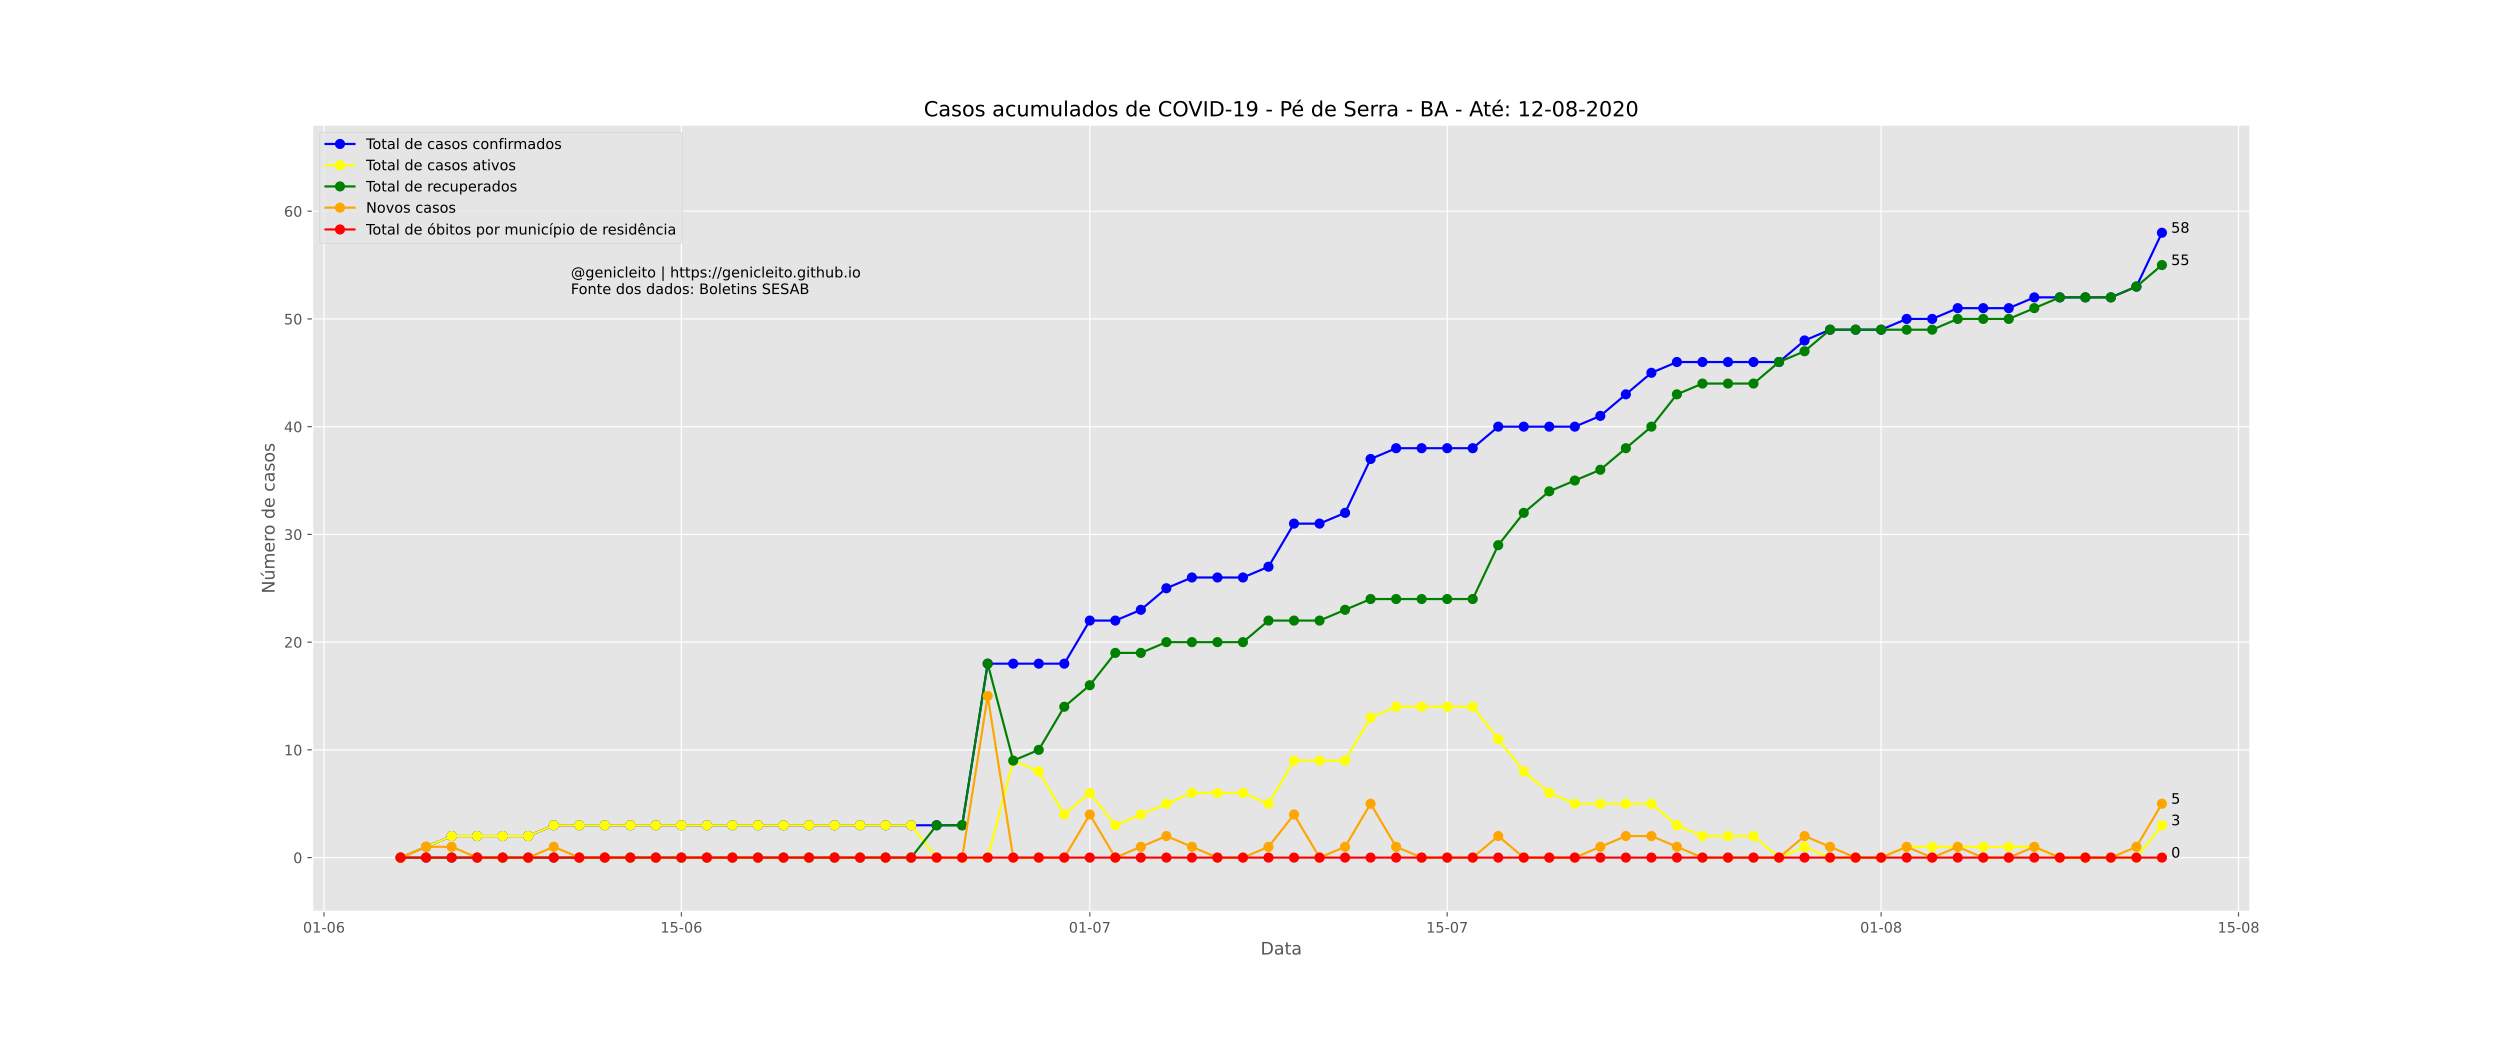 <?xml version="1.0" encoding="utf-8" standalone="no"?>
<!DOCTYPE svg PUBLIC "-//W3C//DTD SVG 1.1//EN"
  "http://www.w3.org/Graphics/SVG/1.1/DTD/svg11.dtd">
<!-- Created with matplotlib (https://matplotlib.org/) -->
<svg height="720pt" version="1.1" viewBox="0 0 1728 720" width="1728pt" xmlns="http://www.w3.org/2000/svg" xmlns:xlink="http://www.w3.org/1999/xlink">
 <defs>
  <style type="text/css">
*{stroke-linecap:butt;stroke-linejoin:round;}
  </style>
 </defs>
 <g id="figure_1">
  <g id="patch_1">
   <path d="M 0 720 
L 1728 720 
L 1728 0 
L 0 0 
z
" style="fill:#ffffff;"/>
  </g>
  <g id="axes_1">
   <g id="patch_2">
    <path d="M 216 630 
L 1555.2 630 
L 1555.2 86.4 
L 216 86.4 
z
" style="fill:#e5e5e5;"/>
   </g>
   <g id="matplotlib.axis_1">
    <g id="xtick_1">
     <g id="line2d_1">
      <path clip-path="url(#pcca971eeb6)" d="M 223.94 630 
L 223.94 86.4 
" style="fill:none;stroke:#ffffff;stroke-linecap:square;stroke-width:0.8;"/>
     </g>
     <g id="line2d_2">
      <defs>
       <path d="M 0 0 
L 0 3.5 
" id="m7a08320383" style="stroke:#555555;stroke-width:0.8;"/>
      </defs>
      <g>
       <use style="fill:#555555;stroke:#555555;stroke-width:0.8;" x="223.94" xlink:href="#m7a08320383" y="630"/>
      </g>
     </g>
     <g id="text_1">
      <!-- 01-06 -->
      <defs>
       <path d="M 31.781 66.406 
Q 24.172 66.406 20.328 58.906 
Q 16.5 51.422 16.5 36.375 
Q 16.5 21.391 20.328 13.891 
Q 24.172 6.391 31.781 6.391 
Q 39.453 6.391 43.281 13.891 
Q 47.125 21.391 47.125 36.375 
Q 47.125 51.422 43.281 58.906 
Q 39.453 66.406 31.781 66.406 
z
M 31.781 74.219 
Q 44.047 74.219 50.516 64.516 
Q 56.984 54.828 56.984 36.375 
Q 56.984 17.969 50.516 8.266 
Q 44.047 -1.422 31.781 -1.422 
Q 19.531 -1.422 13.062 8.266 
Q 6.594 17.969 6.594 36.375 
Q 6.594 54.828 13.062 64.516 
Q 19.531 74.219 31.781 74.219 
z
" id="DejaVuSans-48"/>
       <path d="M 12.406 8.297 
L 28.516 8.297 
L 28.516 63.922 
L 10.984 60.406 
L 10.984 69.391 
L 28.422 72.906 
L 38.281 72.906 
L 38.281 8.297 
L 54.391 8.297 
L 54.391 0 
L 12.406 0 
z
" id="DejaVuSans-49"/>
       <path d="M 4.891 31.391 
L 31.203 31.391 
L 31.203 23.391 
L 4.891 23.391 
z
" id="DejaVuSans-45"/>
       <path d="M 33.016 40.375 
Q 26.375 40.375 22.484 35.828 
Q 18.609 31.297 18.609 23.391 
Q 18.609 15.531 22.484 10.953 
Q 26.375 6.391 33.016 6.391 
Q 39.656 6.391 43.531 10.953 
Q 47.406 15.531 47.406 23.391 
Q 47.406 31.297 43.531 35.828 
Q 39.656 40.375 33.016 40.375 
z
M 52.594 71.297 
L 52.594 62.312 
Q 48.875 64.062 45.094 64.984 
Q 41.312 65.922 37.594 65.922 
Q 27.828 65.922 22.672 59.328 
Q 17.531 52.734 16.797 39.406 
Q 19.672 43.656 24.016 45.922 
Q 28.375 48.188 33.594 48.188 
Q 44.578 48.188 50.953 41.516 
Q 57.328 34.859 57.328 23.391 
Q 57.328 12.156 50.688 5.359 
Q 44.047 -1.422 33.016 -1.422 
Q 20.359 -1.422 13.672 8.266 
Q 6.984 17.969 6.984 36.375 
Q 6.984 53.656 15.188 63.938 
Q 23.391 74.219 37.203 74.219 
Q 40.922 74.219 44.703 73.484 
Q 48.484 72.75 52.594 71.297 
z
" id="DejaVuSans-54"/>
      </defs>
      <g style="fill:#555555;" transform="translate(209.411 644.598)scale(0.1 -0.1)">
       <use xlink:href="#DejaVuSans-48"/>
       <use x="63.623" xlink:href="#DejaVuSans-49"/>
       <use x="127.246" xlink:href="#DejaVuSans-45"/>
       <use x="163.33" xlink:href="#DejaVuSans-48"/>
       <use x="226.953" xlink:href="#DejaVuSans-54"/>
      </g>
     </g>
    </g>
    <g id="xtick_2">
     <g id="line2d_3">
      <path clip-path="url(#pcca971eeb6)" d="M 470.96 630 
L 470.96 86.4 
" style="fill:none;stroke:#ffffff;stroke-linecap:square;stroke-width:0.8;"/>
     </g>
     <g id="line2d_4">
      <g>
       <use style="fill:#555555;stroke:#555555;stroke-width:0.8;" x="470.96" xlink:href="#m7a08320383" y="630"/>
      </g>
     </g>
     <g id="text_2">
      <!-- 15-06 -->
      <defs>
       <path d="M 10.797 72.906 
L 49.516 72.906 
L 49.516 64.594 
L 19.828 64.594 
L 19.828 46.734 
Q 21.969 47.469 24.109 47.828 
Q 26.266 48.188 28.422 48.188 
Q 40.625 48.188 47.75 41.5 
Q 54.891 34.812 54.891 23.391 
Q 54.891 11.625 47.562 5.094 
Q 40.234 -1.422 26.906 -1.422 
Q 22.312 -1.422 17.547 -0.641 
Q 12.797 0.141 7.719 1.703 
L 7.719 11.625 
Q 12.109 9.234 16.797 8.062 
Q 21.484 6.891 26.703 6.891 
Q 35.156 6.891 40.078 11.328 
Q 45.016 15.766 45.016 23.391 
Q 45.016 31 40.078 35.438 
Q 35.156 39.891 26.703 39.891 
Q 22.75 39.891 18.812 39.016 
Q 14.891 38.141 10.797 36.281 
z
" id="DejaVuSans-53"/>
      </defs>
      <g style="fill:#555555;" transform="translate(456.431 644.598)scale(0.1 -0.1)">
       <use xlink:href="#DejaVuSans-49"/>
       <use x="63.623" xlink:href="#DejaVuSans-53"/>
       <use x="127.246" xlink:href="#DejaVuSans-45"/>
       <use x="163.33" xlink:href="#DejaVuSans-48"/>
       <use x="226.953" xlink:href="#DejaVuSans-54"/>
      </g>
     </g>
    </g>
    <g id="xtick_3">
     <g id="line2d_5">
      <path clip-path="url(#pcca971eeb6)" d="M 753.268 630 
L 753.268 86.4 
" style="fill:none;stroke:#ffffff;stroke-linecap:square;stroke-width:0.8;"/>
     </g>
     <g id="line2d_6">
      <g>
       <use style="fill:#555555;stroke:#555555;stroke-width:0.8;" x="753.268" xlink:href="#m7a08320383" y="630"/>
      </g>
     </g>
     <g id="text_3">
      <!-- 01-07 -->
      <defs>
       <path d="M 8.203 72.906 
L 55.078 72.906 
L 55.078 68.703 
L 28.609 0 
L 18.312 0 
L 43.219 64.594 
L 8.203 64.594 
z
" id="DejaVuSans-55"/>
      </defs>
      <g style="fill:#555555;" transform="translate(738.739 644.598)scale(0.1 -0.1)">
       <use xlink:href="#DejaVuSans-48"/>
       <use x="63.623" xlink:href="#DejaVuSans-49"/>
       <use x="127.246" xlink:href="#DejaVuSans-45"/>
       <use x="163.33" xlink:href="#DejaVuSans-48"/>
       <use x="226.953" xlink:href="#DejaVuSans-55"/>
      </g>
     </g>
    </g>
    <g id="xtick_4">
     <g id="line2d_7">
      <path clip-path="url(#pcca971eeb6)" d="M 1000.288 630 
L 1000.288 86.4 
" style="fill:none;stroke:#ffffff;stroke-linecap:square;stroke-width:0.8;"/>
     </g>
     <g id="line2d_8">
      <g>
       <use style="fill:#555555;stroke:#555555;stroke-width:0.8;" x="1000.288" xlink:href="#m7a08320383" y="630"/>
      </g>
     </g>
     <g id="text_4">
      <!-- 15-07 -->
      <g style="fill:#555555;" transform="translate(985.759 644.598)scale(0.1 -0.1)">
       <use xlink:href="#DejaVuSans-49"/>
       <use x="63.623" xlink:href="#DejaVuSans-53"/>
       <use x="127.246" xlink:href="#DejaVuSans-45"/>
       <use x="163.33" xlink:href="#DejaVuSans-48"/>
       <use x="226.953" xlink:href="#DejaVuSans-55"/>
      </g>
     </g>
    </g>
    <g id="xtick_5">
     <g id="line2d_9">
      <path clip-path="url(#pcca971eeb6)" d="M 1300.24 630 
L 1300.24 86.4 
" style="fill:none;stroke:#ffffff;stroke-linecap:square;stroke-width:0.8;"/>
     </g>
     <g id="line2d_10">
      <g>
       <use style="fill:#555555;stroke:#555555;stroke-width:0.8;" x="1300.24" xlink:href="#m7a08320383" y="630"/>
      </g>
     </g>
     <g id="text_5">
      <!-- 01-08 -->
      <defs>
       <path d="M 31.781 34.625 
Q 24.75 34.625 20.719 30.859 
Q 16.703 27.094 16.703 20.516 
Q 16.703 13.922 20.719 10.156 
Q 24.75 6.391 31.781 6.391 
Q 38.812 6.391 42.859 10.172 
Q 46.922 13.969 46.922 20.516 
Q 46.922 27.094 42.891 30.859 
Q 38.875 34.625 31.781 34.625 
z
M 21.922 38.812 
Q 15.578 40.375 12.031 44.719 
Q 8.5 49.078 8.5 55.328 
Q 8.5 64.062 14.719 69.141 
Q 20.953 74.219 31.781 74.219 
Q 42.672 74.219 48.875 69.141 
Q 55.078 64.062 55.078 55.328 
Q 55.078 49.078 51.531 44.719 
Q 48 40.375 41.703 38.812 
Q 48.828 37.156 52.797 32.312 
Q 56.781 27.484 56.781 20.516 
Q 56.781 9.906 50.312 4.234 
Q 43.844 -1.422 31.781 -1.422 
Q 19.734 -1.422 13.25 4.234 
Q 6.781 9.906 6.781 20.516 
Q 6.781 27.484 10.781 32.312 
Q 14.797 37.156 21.922 38.812 
z
M 18.312 54.391 
Q 18.312 48.734 21.844 45.562 
Q 25.391 42.391 31.781 42.391 
Q 38.141 42.391 41.719 45.562 
Q 45.312 48.734 45.312 54.391 
Q 45.312 60.062 41.719 63.234 
Q 38.141 66.406 31.781 66.406 
Q 25.391 66.406 21.844 63.234 
Q 18.312 60.062 18.312 54.391 
z
" id="DejaVuSans-56"/>
      </defs>
      <g style="fill:#555555;" transform="translate(1285.711 644.598)scale(0.1 -0.1)">
       <use xlink:href="#DejaVuSans-48"/>
       <use x="63.623" xlink:href="#DejaVuSans-49"/>
       <use x="127.246" xlink:href="#DejaVuSans-45"/>
       <use x="163.33" xlink:href="#DejaVuSans-48"/>
       <use x="226.953" xlink:href="#DejaVuSans-56"/>
      </g>
     </g>
    </g>
    <g id="xtick_6">
     <g id="line2d_11">
      <path clip-path="url(#pcca971eeb6)" d="M 1547.26 630 
L 1547.26 86.4 
" style="fill:none;stroke:#ffffff;stroke-linecap:square;stroke-width:0.8;"/>
     </g>
     <g id="line2d_12">
      <g>
       <use style="fill:#555555;stroke:#555555;stroke-width:0.8;" x="1547.26" xlink:href="#m7a08320383" y="630"/>
      </g>
     </g>
     <g id="text_6">
      <!-- 15-08 -->
      <g style="fill:#555555;" transform="translate(1532.731 644.598)scale(0.1 -0.1)">
       <use xlink:href="#DejaVuSans-49"/>
       <use x="63.623" xlink:href="#DejaVuSans-53"/>
       <use x="127.246" xlink:href="#DejaVuSans-45"/>
       <use x="163.33" xlink:href="#DejaVuSans-48"/>
       <use x="226.953" xlink:href="#DejaVuSans-56"/>
      </g>
     </g>
    </g>
    <g id="text_7">
     <!-- Data -->
     <defs>
      <path d="M 19.672 64.797 
L 19.672 8.109 
L 31.594 8.109 
Q 46.688 8.109 53.688 14.938 
Q 60.688 21.781 60.688 36.531 
Q 60.688 51.172 53.688 57.984 
Q 46.688 64.797 31.594 64.797 
z
M 9.812 72.906 
L 30.078 72.906 
Q 51.266 72.906 61.172 64.094 
Q 71.094 55.281 71.094 36.531 
Q 71.094 17.672 61.125 8.828 
Q 51.172 0 30.078 0 
L 9.812 0 
z
" id="DejaVuSans-68"/>
      <path d="M 34.281 27.484 
Q 23.391 27.484 19.188 25 
Q 14.984 22.516 14.984 16.5 
Q 14.984 11.719 18.141 8.906 
Q 21.297 6.109 26.703 6.109 
Q 34.188 6.109 38.703 11.406 
Q 43.219 16.703 43.219 25.484 
L 43.219 27.484 
z
M 52.203 31.203 
L 52.203 0 
L 43.219 0 
L 43.219 8.297 
Q 40.141 3.328 35.547 0.953 
Q 30.953 -1.422 24.312 -1.422 
Q 15.922 -1.422 10.953 3.297 
Q 6 8.016 6 15.922 
Q 6 25.141 12.172 29.828 
Q 18.359 34.516 30.609 34.516 
L 43.219 34.516 
L 43.219 35.406 
Q 43.219 41.609 39.141 45 
Q 35.062 48.391 27.688 48.391 
Q 23 48.391 18.547 47.266 
Q 14.109 46.141 10.016 43.891 
L 10.016 52.203 
Q 14.938 54.109 19.578 55.047 
Q 24.219 56 28.609 56 
Q 40.484 56 46.344 49.844 
Q 52.203 43.703 52.203 31.203 
z
" id="DejaVuSans-97"/>
      <path d="M 18.312 70.219 
L 18.312 54.688 
L 36.812 54.688 
L 36.812 47.703 
L 18.312 47.703 
L 18.312 18.016 
Q 18.312 11.328 20.141 9.422 
Q 21.969 7.516 27.594 7.516 
L 36.812 7.516 
L 36.812 0 
L 27.594 0 
Q 17.188 0 13.234 3.875 
Q 9.281 7.766 9.281 18.016 
L 9.281 47.703 
L 2.688 47.703 
L 2.688 54.688 
L 9.281 54.688 
L 9.281 70.219 
z
" id="DejaVuSans-116"/>
     </defs>
     <g style="fill:#555555;" transform="translate(871.274 659.796)scale(0.12 -0.12)">
      <use xlink:href="#DejaVuSans-68"/>
      <use x="77.002" xlink:href="#DejaVuSans-97"/>
      <use x="138.281" xlink:href="#DejaVuSans-116"/>
      <use x="177.49" xlink:href="#DejaVuSans-97"/>
     </g>
    </g>
   </g>
   <g id="matplotlib.axis_2">
    <g id="ytick_1">
     <g id="line2d_13">
      <path clip-path="url(#pcca971eeb6)" d="M 216 592.767 
L 1555.2 592.767 
" style="fill:none;stroke:#ffffff;stroke-linecap:square;stroke-width:0.8;"/>
     </g>
     <g id="line2d_14">
      <defs>
       <path d="M 0 0 
L -3.5 0 
" id="maca21083e5" style="stroke:#555555;stroke-width:0.8;"/>
      </defs>
      <g>
       <use style="fill:#555555;stroke:#555555;stroke-width:0.8;" x="216" xlink:href="#maca21083e5" y="592.767"/>
      </g>
     </g>
     <g id="text_8">
      <!-- 0 -->
      <g style="fill:#555555;" transform="translate(202.637 596.566)scale(0.1 -0.1)">
       <use xlink:href="#DejaVuSans-48"/>
      </g>
     </g>
    </g>
    <g id="ytick_2">
     <g id="line2d_15">
      <path clip-path="url(#pcca971eeb6)" d="M 216 518.301 
L 1555.2 518.301 
" style="fill:none;stroke:#ffffff;stroke-linecap:square;stroke-width:0.8;"/>
     </g>
     <g id="line2d_16">
      <g>
       <use style="fill:#555555;stroke:#555555;stroke-width:0.8;" x="216" xlink:href="#maca21083e5" y="518.301"/>
      </g>
     </g>
     <g id="text_9">
      <!-- 10 -->
      <g style="fill:#555555;" transform="translate(196.275 522.101)scale(0.1 -0.1)">
       <use xlink:href="#DejaVuSans-49"/>
       <use x="63.623" xlink:href="#DejaVuSans-48"/>
      </g>
     </g>
    </g>
    <g id="ytick_3">
     <g id="line2d_17">
      <path clip-path="url(#pcca971eeb6)" d="M 216 443.836 
L 1555.2 443.836 
" style="fill:none;stroke:#ffffff;stroke-linecap:square;stroke-width:0.8;"/>
     </g>
     <g id="line2d_18">
      <g>
       <use style="fill:#555555;stroke:#555555;stroke-width:0.8;" x="216" xlink:href="#maca21083e5" y="443.836"/>
      </g>
     </g>
     <g id="text_10">
      <!-- 20 -->
      <defs>
       <path d="M 19.188 8.297 
L 53.609 8.297 
L 53.609 0 
L 7.328 0 
L 7.328 8.297 
Q 12.938 14.109 22.625 23.891 
Q 32.328 33.688 34.812 36.531 
Q 39.547 41.844 41.422 45.531 
Q 43.312 49.219 43.312 52.781 
Q 43.312 58.594 39.234 62.25 
Q 35.156 65.922 28.609 65.922 
Q 23.969 65.922 18.812 64.312 
Q 13.672 62.703 7.812 59.422 
L 7.812 69.391 
Q 13.766 71.781 18.938 73 
Q 24.125 74.219 28.422 74.219 
Q 39.75 74.219 46.484 68.547 
Q 53.219 62.891 53.219 53.422 
Q 53.219 48.922 51.531 44.891 
Q 49.859 40.875 45.406 35.406 
Q 44.188 33.984 37.641 27.219 
Q 31.109 20.453 19.188 8.297 
z
" id="DejaVuSans-50"/>
      </defs>
      <g style="fill:#555555;" transform="translate(196.275 447.635)scale(0.1 -0.1)">
       <use xlink:href="#DejaVuSans-50"/>
       <use x="63.623" xlink:href="#DejaVuSans-48"/>
      </g>
     </g>
    </g>
    <g id="ytick_4">
     <g id="line2d_19">
      <path clip-path="url(#pcca971eeb6)" d="M 216 369.37 
L 1555.2 369.37 
" style="fill:none;stroke:#ffffff;stroke-linecap:square;stroke-width:0.8;"/>
     </g>
     <g id="line2d_20">
      <g>
       <use style="fill:#555555;stroke:#555555;stroke-width:0.8;" x="216" xlink:href="#maca21083e5" y="369.37"/>
      </g>
     </g>
     <g id="text_11">
      <!-- 30 -->
      <defs>
       <path d="M 40.578 39.312 
Q 47.656 37.797 51.625 33 
Q 55.609 28.219 55.609 21.188 
Q 55.609 10.406 48.188 4.484 
Q 40.766 -1.422 27.094 -1.422 
Q 22.516 -1.422 17.656 -0.516 
Q 12.797 0.391 7.625 2.203 
L 7.625 11.719 
Q 11.719 9.328 16.594 8.109 
Q 21.484 6.891 26.812 6.891 
Q 36.078 6.891 40.938 10.547 
Q 45.797 14.203 45.797 21.188 
Q 45.797 27.641 41.281 31.266 
Q 36.766 34.906 28.719 34.906 
L 20.219 34.906 
L 20.219 43.016 
L 29.109 43.016 
Q 36.375 43.016 40.234 45.922 
Q 44.094 48.828 44.094 54.297 
Q 44.094 59.906 40.109 62.906 
Q 36.141 65.922 28.719 65.922 
Q 24.656 65.922 20.016 65.031 
Q 15.375 64.156 9.812 62.312 
L 9.812 71.094 
Q 15.438 72.656 20.344 73.438 
Q 25.25 74.219 29.594 74.219 
Q 40.828 74.219 47.359 69.109 
Q 53.906 64.016 53.906 55.328 
Q 53.906 49.266 50.438 45.094 
Q 46.969 40.922 40.578 39.312 
z
" id="DejaVuSans-51"/>
      </defs>
      <g style="fill:#555555;" transform="translate(196.275 373.169)scale(0.1 -0.1)">
       <use xlink:href="#DejaVuSans-51"/>
       <use x="63.623" xlink:href="#DejaVuSans-48"/>
      </g>
     </g>
    </g>
    <g id="ytick_5">
     <g id="line2d_21">
      <path clip-path="url(#pcca971eeb6)" d="M 216 294.904 
L 1555.2 294.904 
" style="fill:none;stroke:#ffffff;stroke-linecap:square;stroke-width:0.8;"/>
     </g>
     <g id="line2d_22">
      <g>
       <use style="fill:#555555;stroke:#555555;stroke-width:0.8;" x="216" xlink:href="#maca21083e5" y="294.904"/>
      </g>
     </g>
     <g id="text_12">
      <!-- 40 -->
      <defs>
       <path d="M 37.797 64.312 
L 12.891 25.391 
L 37.797 25.391 
z
M 35.203 72.906 
L 47.609 72.906 
L 47.609 25.391 
L 58.016 25.391 
L 58.016 17.188 
L 47.609 17.188 
L 47.609 0 
L 37.797 0 
L 37.797 17.188 
L 4.891 17.188 
L 4.891 26.703 
z
" id="DejaVuSans-52"/>
      </defs>
      <g style="fill:#555555;" transform="translate(196.275 298.703)scale(0.1 -0.1)">
       <use xlink:href="#DejaVuSans-52"/>
       <use x="63.623" xlink:href="#DejaVuSans-48"/>
      </g>
     </g>
    </g>
    <g id="ytick_6">
     <g id="line2d_23">
      <path clip-path="url(#pcca971eeb6)" d="M 216 220.438 
L 1555.2 220.438 
" style="fill:none;stroke:#ffffff;stroke-linecap:square;stroke-width:0.8;"/>
     </g>
     <g id="line2d_24">
      <g>
       <use style="fill:#555555;stroke:#555555;stroke-width:0.8;" x="216" xlink:href="#maca21083e5" y="220.438"/>
      </g>
     </g>
     <g id="text_13">
      <!-- 50 -->
      <g style="fill:#555555;" transform="translate(196.275 224.238)scale(0.1 -0.1)">
       <use xlink:href="#DejaVuSans-53"/>
       <use x="63.623" xlink:href="#DejaVuSans-48"/>
      </g>
     </g>
    </g>
    <g id="ytick_7">
     <g id="line2d_25">
      <path clip-path="url(#pcca971eeb6)" d="M 216 145.973 
L 1555.2 145.973 
" style="fill:none;stroke:#ffffff;stroke-linecap:square;stroke-width:0.8;"/>
     </g>
     <g id="line2d_26">
      <g>
       <use style="fill:#555555;stroke:#555555;stroke-width:0.8;" x="216" xlink:href="#maca21083e5" y="145.973"/>
      </g>
     </g>
     <g id="text_14">
      <!-- 60 -->
      <g style="fill:#555555;" transform="translate(196.275 149.772)scale(0.1 -0.1)">
       <use xlink:href="#DejaVuSans-54"/>
       <use x="63.623" xlink:href="#DejaVuSans-48"/>
      </g>
     </g>
    </g>
    <g id="text_15">
     <!-- Número de casos -->
     <defs>
      <path d="M 9.812 72.906 
L 23.094 72.906 
L 55.422 11.922 
L 55.422 72.906 
L 64.984 72.906 
L 64.984 0 
L 51.703 0 
L 19.391 60.984 
L 19.391 0 
L 9.812 0 
z
" id="DejaVuSans-78"/>
      <path d="M 8.5 21.578 
L 8.5 54.688 
L 17.484 54.688 
L 17.484 21.922 
Q 17.484 14.156 20.5 10.266 
Q 23.531 6.391 29.594 6.391 
Q 36.859 6.391 41.078 11.031 
Q 45.312 15.672 45.312 23.688 
L 45.312 54.688 
L 54.297 54.688 
L 54.297 0 
L 45.312 0 
L 45.312 8.406 
Q 42.047 3.422 37.719 1 
Q 33.406 -1.422 27.688 -1.422 
Q 18.266 -1.422 13.375 4.438 
Q 8.5 10.297 8.5 21.578 
z
M 31.109 56 
z
M 37.781 79.984 
L 47.5 79.984 
L 31.594 61.625 
L 24.109 61.625 
z
" id="DejaVuSans-250"/>
      <path d="M 52 44.188 
Q 55.375 50.25 60.062 53.125 
Q 64.75 56 71.094 56 
Q 79.641 56 84.281 50.016 
Q 88.922 44.047 88.922 33.016 
L 88.922 0 
L 79.891 0 
L 79.891 32.719 
Q 79.891 40.578 77.094 44.375 
Q 74.312 48.188 68.609 48.188 
Q 61.625 48.188 57.562 43.547 
Q 53.516 38.922 53.516 30.906 
L 53.516 0 
L 44.484 0 
L 44.484 32.719 
Q 44.484 40.625 41.703 44.406 
Q 38.922 48.188 33.109 48.188 
Q 26.219 48.188 22.156 43.531 
Q 18.109 38.875 18.109 30.906 
L 18.109 0 
L 9.078 0 
L 9.078 54.688 
L 18.109 54.688 
L 18.109 46.188 
Q 21.188 51.219 25.484 53.609 
Q 29.781 56 35.688 56 
Q 41.656 56 45.828 52.969 
Q 50 49.953 52 44.188 
z
" id="DejaVuSans-109"/>
      <path d="M 56.203 29.594 
L 56.203 25.203 
L 14.891 25.203 
Q 15.484 15.922 20.484 11.062 
Q 25.484 6.203 34.422 6.203 
Q 39.594 6.203 44.453 7.469 
Q 49.312 8.734 54.109 11.281 
L 54.109 2.781 
Q 49.266 0.734 44.188 -0.344 
Q 39.109 -1.422 33.891 -1.422 
Q 20.797 -1.422 13.156 6.188 
Q 5.516 13.812 5.516 26.812 
Q 5.516 40.234 12.766 48.109 
Q 20.016 56 32.328 56 
Q 43.359 56 49.781 48.891 
Q 56.203 41.797 56.203 29.594 
z
M 47.219 32.234 
Q 47.125 39.594 43.094 43.984 
Q 39.062 48.391 32.422 48.391 
Q 24.906 48.391 20.391 44.141 
Q 15.875 39.891 15.188 32.172 
z
" id="DejaVuSans-101"/>
      <path d="M 41.109 46.297 
Q 39.594 47.172 37.812 47.578 
Q 36.031 48 33.891 48 
Q 26.266 48 22.188 43.047 
Q 18.109 38.094 18.109 28.812 
L 18.109 0 
L 9.078 0 
L 9.078 54.688 
L 18.109 54.688 
L 18.109 46.188 
Q 20.953 51.172 25.484 53.578 
Q 30.031 56 36.531 56 
Q 37.453 56 38.578 55.875 
Q 39.703 55.766 41.062 55.516 
z
" id="DejaVuSans-114"/>
      <path d="M 30.609 48.391 
Q 23.391 48.391 19.188 42.75 
Q 14.984 37.109 14.984 27.297 
Q 14.984 17.484 19.156 11.844 
Q 23.344 6.203 30.609 6.203 
Q 37.797 6.203 41.984 11.859 
Q 46.188 17.531 46.188 27.297 
Q 46.188 37.016 41.984 42.703 
Q 37.797 48.391 30.609 48.391 
z
M 30.609 56 
Q 42.328 56 49.016 48.375 
Q 55.719 40.766 55.719 27.297 
Q 55.719 13.875 49.016 6.219 
Q 42.328 -1.422 30.609 -1.422 
Q 18.844 -1.422 12.172 6.219 
Q 5.516 13.875 5.516 27.297 
Q 5.516 40.766 12.172 48.375 
Q 18.844 56 30.609 56 
z
" id="DejaVuSans-111"/>
      <path id="DejaVuSans-32"/>
      <path d="M 45.406 46.391 
L 45.406 75.984 
L 54.391 75.984 
L 54.391 0 
L 45.406 0 
L 45.406 8.203 
Q 42.578 3.328 38.25 0.953 
Q 33.938 -1.422 27.875 -1.422 
Q 17.969 -1.422 11.734 6.484 
Q 5.516 14.406 5.516 27.297 
Q 5.516 40.188 11.734 48.094 
Q 17.969 56 27.875 56 
Q 33.938 56 38.25 53.625 
Q 42.578 51.266 45.406 46.391 
z
M 14.797 27.297 
Q 14.797 17.391 18.875 11.75 
Q 22.953 6.109 30.078 6.109 
Q 37.203 6.109 41.297 11.75 
Q 45.406 17.391 45.406 27.297 
Q 45.406 37.203 41.297 42.844 
Q 37.203 48.484 30.078 48.484 
Q 22.953 48.484 18.875 42.844 
Q 14.797 37.203 14.797 27.297 
z
" id="DejaVuSans-100"/>
      <path d="M 48.781 52.594 
L 48.781 44.188 
Q 44.969 46.297 41.141 47.344 
Q 37.312 48.391 33.406 48.391 
Q 24.656 48.391 19.812 42.844 
Q 14.984 37.312 14.984 27.297 
Q 14.984 17.281 19.812 11.734 
Q 24.656 6.203 33.406 6.203 
Q 37.312 6.203 41.141 7.25 
Q 44.969 8.297 48.781 10.406 
L 48.781 2.094 
Q 45.016 0.344 40.984 -0.531 
Q 36.969 -1.422 32.422 -1.422 
Q 20.062 -1.422 12.781 6.344 
Q 5.516 14.109 5.516 27.297 
Q 5.516 40.672 12.859 48.328 
Q 20.219 56 33.016 56 
Q 37.156 56 41.109 55.141 
Q 45.062 54.297 48.781 52.594 
z
" id="DejaVuSans-99"/>
      <path d="M 44.281 53.078 
L 44.281 44.578 
Q 40.484 46.531 36.375 47.5 
Q 32.281 48.484 27.875 48.484 
Q 21.188 48.484 17.844 46.438 
Q 14.5 44.391 14.5 40.281 
Q 14.5 37.156 16.891 35.375 
Q 19.281 33.594 26.516 31.984 
L 29.594 31.297 
Q 39.156 29.25 43.188 25.516 
Q 47.219 21.781 47.219 15.094 
Q 47.219 7.469 41.188 3.016 
Q 35.156 -1.422 24.609 -1.422 
Q 20.219 -1.422 15.453 -0.562 
Q 10.688 0.297 5.422 2 
L 5.422 11.281 
Q 10.406 8.688 15.234 7.391 
Q 20.062 6.109 24.812 6.109 
Q 31.156 6.109 34.562 8.281 
Q 37.984 10.453 37.984 14.406 
Q 37.984 18.062 35.516 20.016 
Q 33.062 21.969 24.703 23.781 
L 21.578 24.516 
Q 13.234 26.266 9.516 29.906 
Q 5.812 33.547 5.812 39.891 
Q 5.812 47.609 11.281 51.797 
Q 16.75 56 26.812 56 
Q 31.781 56 36.172 55.266 
Q 40.578 54.547 44.281 53.078 
z
" id="DejaVuSans-115"/>
     </defs>
     <g style="fill:#555555;" transform="translate(189.779 410.243)rotate(-90)scale(0.12 -0.12)">
      <use xlink:href="#DejaVuSans-78"/>
      <use x="74.805" xlink:href="#DejaVuSans-250"/>
      <use x="138.184" xlink:href="#DejaVuSans-109"/>
      <use x="235.596" xlink:href="#DejaVuSans-101"/>
      <use x="297.119" xlink:href="#DejaVuSans-114"/>
      <use x="335.982" xlink:href="#DejaVuSans-111"/>
      <use x="397.164" xlink:href="#DejaVuSans-32"/>
      <use x="428.951" xlink:href="#DejaVuSans-100"/>
      <use x="492.428" xlink:href="#DejaVuSans-101"/>
      <use x="553.951" xlink:href="#DejaVuSans-32"/>
      <use x="585.738" xlink:href="#DejaVuSans-99"/>
      <use x="640.719" xlink:href="#DejaVuSans-97"/>
      <use x="701.998" xlink:href="#DejaVuSans-115"/>
      <use x="754.098" xlink:href="#DejaVuSans-111"/>
      <use x="815.279" xlink:href="#DejaVuSans-115"/>
     </g>
    </g>
   </g>
   <g id="line2d_27">
    <path clip-path="url(#pcca971eeb6)" d="M 276.873 592.767 
L 294.517 585.321 
L 312.161 577.874 
L 329.806 577.874 
L 347.45 577.874 
L 365.094 577.874 
L 382.738 570.427 
L 400.383 570.427 
L 418.027 570.427 
L 435.671 570.427 
L 453.315 570.427 
L 470.96 570.427 
L 488.604 570.427 
L 506.248 570.427 
L 523.892 570.427 
L 541.537 570.427 
L 559.181 570.427 
L 576.825 570.427 
L 594.47 570.427 
L 612.114 570.427 
L 629.758 570.427 
L 647.402 570.427 
L 665.047 570.427 
L 682.691 458.729 
L 700.335 458.729 
L 717.979 458.729 
L 735.624 458.729 
L 753.268 428.942 
L 770.912 428.942 
L 788.557 421.496 
L 806.201 406.603 
L 823.845 399.156 
L 841.489 399.156 
L 859.134 399.156 
L 876.778 391.71 
L 894.422 361.923 
L 912.066 361.923 
L 929.711 354.477 
L 947.355 317.244 
L 964.999 309.797 
L 982.643 309.797 
L 1000.288 309.797 
L 1017.932 309.797 
L 1035.576 294.904 
L 1053.221 294.904 
L 1070.865 294.904 
L 1088.509 294.904 
L 1106.153 287.458 
L 1123.798 272.564 
L 1141.442 257.671 
L 1159.086 250.225 
L 1176.73 250.225 
L 1194.375 250.225 
L 1212.019 250.225 
L 1229.663 250.225 
L 1247.308 235.332 
L 1264.952 227.885 
L 1282.596 227.885 
L 1300.24 227.885 
L 1317.885 220.438 
L 1335.529 220.438 
L 1353.173 212.992 
L 1370.817 212.992 
L 1388.462 212.992 
L 1406.106 205.545 
L 1423.75 205.545 
L 1441.394 205.545 
L 1459.039 205.545 
L 1476.683 198.099 
L 1494.327 160.866 
" style="fill:none;stroke:#0000ff;stroke-linecap:square;stroke-width:1.5;"/>
    <defs>
     <path d="M 0 3 
C 0.796 3 1.559 2.684 2.121 2.121 
C 2.684 1.559 3 0.796 3 0 
C 3 -0.796 2.684 -1.559 2.121 -2.121 
C 1.559 -2.684 0.796 -3 0 -3 
C -0.796 -3 -1.559 -2.684 -2.121 -2.121 
C -2.684 -1.559 -3 -0.796 -3 0 
C -3 0.796 -2.684 1.559 -2.121 2.121 
C -1.559 2.684 -0.796 3 0 3 
z
" id="m2903060186" style="stroke:#0000ff;"/>
    </defs>
    <g clip-path="url(#pcca971eeb6)">
     <use style="fill:#0000ff;stroke:#0000ff;" x="276.873" xlink:href="#m2903060186" y="592.767"/>
     <use style="fill:#0000ff;stroke:#0000ff;" x="294.517" xlink:href="#m2903060186" y="585.321"/>
     <use style="fill:#0000ff;stroke:#0000ff;" x="312.161" xlink:href="#m2903060186" y="577.874"/>
     <use style="fill:#0000ff;stroke:#0000ff;" x="329.806" xlink:href="#m2903060186" y="577.874"/>
     <use style="fill:#0000ff;stroke:#0000ff;" x="347.45" xlink:href="#m2903060186" y="577.874"/>
     <use style="fill:#0000ff;stroke:#0000ff;" x="365.094" xlink:href="#m2903060186" y="577.874"/>
     <use style="fill:#0000ff;stroke:#0000ff;" x="382.738" xlink:href="#m2903060186" y="570.427"/>
     <use style="fill:#0000ff;stroke:#0000ff;" x="400.383" xlink:href="#m2903060186" y="570.427"/>
     <use style="fill:#0000ff;stroke:#0000ff;" x="418.027" xlink:href="#m2903060186" y="570.427"/>
     <use style="fill:#0000ff;stroke:#0000ff;" x="435.671" xlink:href="#m2903060186" y="570.427"/>
     <use style="fill:#0000ff;stroke:#0000ff;" x="453.315" xlink:href="#m2903060186" y="570.427"/>
     <use style="fill:#0000ff;stroke:#0000ff;" x="470.96" xlink:href="#m2903060186" y="570.427"/>
     <use style="fill:#0000ff;stroke:#0000ff;" x="488.604" xlink:href="#m2903060186" y="570.427"/>
     <use style="fill:#0000ff;stroke:#0000ff;" x="506.248" xlink:href="#m2903060186" y="570.427"/>
     <use style="fill:#0000ff;stroke:#0000ff;" x="523.892" xlink:href="#m2903060186" y="570.427"/>
     <use style="fill:#0000ff;stroke:#0000ff;" x="541.537" xlink:href="#m2903060186" y="570.427"/>
     <use style="fill:#0000ff;stroke:#0000ff;" x="559.181" xlink:href="#m2903060186" y="570.427"/>
     <use style="fill:#0000ff;stroke:#0000ff;" x="576.825" xlink:href="#m2903060186" y="570.427"/>
     <use style="fill:#0000ff;stroke:#0000ff;" x="594.47" xlink:href="#m2903060186" y="570.427"/>
     <use style="fill:#0000ff;stroke:#0000ff;" x="612.114" xlink:href="#m2903060186" y="570.427"/>
     <use style="fill:#0000ff;stroke:#0000ff;" x="629.758" xlink:href="#m2903060186" y="570.427"/>
     <use style="fill:#0000ff;stroke:#0000ff;" x="647.402" xlink:href="#m2903060186" y="570.427"/>
     <use style="fill:#0000ff;stroke:#0000ff;" x="665.047" xlink:href="#m2903060186" y="570.427"/>
     <use style="fill:#0000ff;stroke:#0000ff;" x="682.691" xlink:href="#m2903060186" y="458.729"/>
     <use style="fill:#0000ff;stroke:#0000ff;" x="700.335" xlink:href="#m2903060186" y="458.729"/>
     <use style="fill:#0000ff;stroke:#0000ff;" x="717.979" xlink:href="#m2903060186" y="458.729"/>
     <use style="fill:#0000ff;stroke:#0000ff;" x="735.624" xlink:href="#m2903060186" y="458.729"/>
     <use style="fill:#0000ff;stroke:#0000ff;" x="753.268" xlink:href="#m2903060186" y="428.942"/>
     <use style="fill:#0000ff;stroke:#0000ff;" x="770.912" xlink:href="#m2903060186" y="428.942"/>
     <use style="fill:#0000ff;stroke:#0000ff;" x="788.557" xlink:href="#m2903060186" y="421.496"/>
     <use style="fill:#0000ff;stroke:#0000ff;" x="806.201" xlink:href="#m2903060186" y="406.603"/>
     <use style="fill:#0000ff;stroke:#0000ff;" x="823.845" xlink:href="#m2903060186" y="399.156"/>
     <use style="fill:#0000ff;stroke:#0000ff;" x="841.489" xlink:href="#m2903060186" y="399.156"/>
     <use style="fill:#0000ff;stroke:#0000ff;" x="859.134" xlink:href="#m2903060186" y="399.156"/>
     <use style="fill:#0000ff;stroke:#0000ff;" x="876.778" xlink:href="#m2903060186" y="391.71"/>
     <use style="fill:#0000ff;stroke:#0000ff;" x="894.422" xlink:href="#m2903060186" y="361.923"/>
     <use style="fill:#0000ff;stroke:#0000ff;" x="912.066" xlink:href="#m2903060186" y="361.923"/>
     <use style="fill:#0000ff;stroke:#0000ff;" x="929.711" xlink:href="#m2903060186" y="354.477"/>
     <use style="fill:#0000ff;stroke:#0000ff;" x="947.355" xlink:href="#m2903060186" y="317.244"/>
     <use style="fill:#0000ff;stroke:#0000ff;" x="964.999" xlink:href="#m2903060186" y="309.797"/>
     <use style="fill:#0000ff;stroke:#0000ff;" x="982.643" xlink:href="#m2903060186" y="309.797"/>
     <use style="fill:#0000ff;stroke:#0000ff;" x="1000.288" xlink:href="#m2903060186" y="309.797"/>
     <use style="fill:#0000ff;stroke:#0000ff;" x="1017.932" xlink:href="#m2903060186" y="309.797"/>
     <use style="fill:#0000ff;stroke:#0000ff;" x="1035.576" xlink:href="#m2903060186" y="294.904"/>
     <use style="fill:#0000ff;stroke:#0000ff;" x="1053.221" xlink:href="#m2903060186" y="294.904"/>
     <use style="fill:#0000ff;stroke:#0000ff;" x="1070.865" xlink:href="#m2903060186" y="294.904"/>
     <use style="fill:#0000ff;stroke:#0000ff;" x="1088.509" xlink:href="#m2903060186" y="294.904"/>
     <use style="fill:#0000ff;stroke:#0000ff;" x="1106.153" xlink:href="#m2903060186" y="287.458"/>
     <use style="fill:#0000ff;stroke:#0000ff;" x="1123.798" xlink:href="#m2903060186" y="272.564"/>
     <use style="fill:#0000ff;stroke:#0000ff;" x="1141.442" xlink:href="#m2903060186" y="257.671"/>
     <use style="fill:#0000ff;stroke:#0000ff;" x="1159.086" xlink:href="#m2903060186" y="250.225"/>
     <use style="fill:#0000ff;stroke:#0000ff;" x="1176.73" xlink:href="#m2903060186" y="250.225"/>
     <use style="fill:#0000ff;stroke:#0000ff;" x="1194.375" xlink:href="#m2903060186" y="250.225"/>
     <use style="fill:#0000ff;stroke:#0000ff;" x="1212.019" xlink:href="#m2903060186" y="250.225"/>
     <use style="fill:#0000ff;stroke:#0000ff;" x="1229.663" xlink:href="#m2903060186" y="250.225"/>
     <use style="fill:#0000ff;stroke:#0000ff;" x="1247.308" xlink:href="#m2903060186" y="235.332"/>
     <use style="fill:#0000ff;stroke:#0000ff;" x="1264.952" xlink:href="#m2903060186" y="227.885"/>
     <use style="fill:#0000ff;stroke:#0000ff;" x="1282.596" xlink:href="#m2903060186" y="227.885"/>
     <use style="fill:#0000ff;stroke:#0000ff;" x="1300.24" xlink:href="#m2903060186" y="227.885"/>
     <use style="fill:#0000ff;stroke:#0000ff;" x="1317.885" xlink:href="#m2903060186" y="220.438"/>
     <use style="fill:#0000ff;stroke:#0000ff;" x="1335.529" xlink:href="#m2903060186" y="220.438"/>
     <use style="fill:#0000ff;stroke:#0000ff;" x="1353.173" xlink:href="#m2903060186" y="212.992"/>
     <use style="fill:#0000ff;stroke:#0000ff;" x="1370.817" xlink:href="#m2903060186" y="212.992"/>
     <use style="fill:#0000ff;stroke:#0000ff;" x="1388.462" xlink:href="#m2903060186" y="212.992"/>
     <use style="fill:#0000ff;stroke:#0000ff;" x="1406.106" xlink:href="#m2903060186" y="205.545"/>
     <use style="fill:#0000ff;stroke:#0000ff;" x="1423.75" xlink:href="#m2903060186" y="205.545"/>
     <use style="fill:#0000ff;stroke:#0000ff;" x="1441.394" xlink:href="#m2903060186" y="205.545"/>
     <use style="fill:#0000ff;stroke:#0000ff;" x="1459.039" xlink:href="#m2903060186" y="205.545"/>
     <use style="fill:#0000ff;stroke:#0000ff;" x="1476.683" xlink:href="#m2903060186" y="198.099"/>
     <use style="fill:#0000ff;stroke:#0000ff;" x="1494.327" xlink:href="#m2903060186" y="160.866"/>
    </g>
   </g>
   <g id="line2d_28">
    <path clip-path="url(#pcca971eeb6)" d="M 276.873 592.767 
L 294.517 585.321 
L 312.161 577.874 
L 329.806 577.874 
L 347.45 577.874 
L 365.094 577.874 
L 382.738 570.427 
L 400.383 570.427 
L 418.027 570.427 
L 435.671 570.427 
L 453.315 570.427 
L 470.96 570.427 
L 488.604 570.427 
L 506.248 570.427 
L 523.892 570.427 
L 541.537 570.427 
L 559.181 570.427 
L 576.825 570.427 
L 594.47 570.427 
L 612.114 570.427 
L 629.758 570.427 
L 647.402 592.767 
L 665.047 592.767 
L 682.691 592.767 
L 700.335 525.748 
L 717.979 533.195 
L 735.624 562.981 
L 753.268 548.088 
L 770.912 570.427 
L 788.557 562.981 
L 806.201 555.534 
L 823.845 548.088 
L 841.489 548.088 
L 859.134 548.088 
L 876.778 555.534 
L 894.422 525.748 
L 912.066 525.748 
L 929.711 525.748 
L 947.355 495.962 
L 964.999 488.515 
L 982.643 488.515 
L 1000.288 488.515 
L 1017.932 488.515 
L 1035.576 510.855 
L 1053.221 533.195 
L 1070.865 548.088 
L 1088.509 555.534 
L 1106.153 555.534 
L 1123.798 555.534 
L 1141.442 555.534 
L 1159.086 570.427 
L 1176.73 577.874 
L 1194.375 577.874 
L 1212.019 577.874 
L 1229.663 592.767 
L 1247.308 585.321 
L 1264.952 592.767 
L 1282.596 592.767 
L 1300.24 592.767 
L 1317.885 585.321 
L 1335.529 585.321 
L 1353.173 585.321 
L 1370.817 585.321 
L 1388.462 585.321 
L 1406.106 585.321 
L 1423.75 592.767 
L 1441.394 592.767 
L 1459.039 592.767 
L 1476.683 592.767 
L 1494.327 570.427 
" style="fill:none;stroke:#ffff00;stroke-linecap:square;stroke-width:1.5;"/>
    <defs>
     <path d="M 0 3 
C 0.796 3 1.559 2.684 2.121 2.121 
C 2.684 1.559 3 0.796 3 0 
C 3 -0.796 2.684 -1.559 2.121 -2.121 
C 1.559 -2.684 0.796 -3 0 -3 
C -0.796 -3 -1.559 -2.684 -2.121 -2.121 
C -2.684 -1.559 -3 -0.796 -3 0 
C -3 0.796 -2.684 1.559 -2.121 2.121 
C -1.559 2.684 -0.796 3 0 3 
z
" id="m544e13d177" style="stroke:#ffff00;"/>
    </defs>
    <g clip-path="url(#pcca971eeb6)">
     <use style="fill:#ffff00;stroke:#ffff00;" x="276.873" xlink:href="#m544e13d177" y="592.767"/>
     <use style="fill:#ffff00;stroke:#ffff00;" x="294.517" xlink:href="#m544e13d177" y="585.321"/>
     <use style="fill:#ffff00;stroke:#ffff00;" x="312.161" xlink:href="#m544e13d177" y="577.874"/>
     <use style="fill:#ffff00;stroke:#ffff00;" x="329.806" xlink:href="#m544e13d177" y="577.874"/>
     <use style="fill:#ffff00;stroke:#ffff00;" x="347.45" xlink:href="#m544e13d177" y="577.874"/>
     <use style="fill:#ffff00;stroke:#ffff00;" x="365.094" xlink:href="#m544e13d177" y="577.874"/>
     <use style="fill:#ffff00;stroke:#ffff00;" x="382.738" xlink:href="#m544e13d177" y="570.427"/>
     <use style="fill:#ffff00;stroke:#ffff00;" x="400.383" xlink:href="#m544e13d177" y="570.427"/>
     <use style="fill:#ffff00;stroke:#ffff00;" x="418.027" xlink:href="#m544e13d177" y="570.427"/>
     <use style="fill:#ffff00;stroke:#ffff00;" x="435.671" xlink:href="#m544e13d177" y="570.427"/>
     <use style="fill:#ffff00;stroke:#ffff00;" x="453.315" xlink:href="#m544e13d177" y="570.427"/>
     <use style="fill:#ffff00;stroke:#ffff00;" x="470.96" xlink:href="#m544e13d177" y="570.427"/>
     <use style="fill:#ffff00;stroke:#ffff00;" x="488.604" xlink:href="#m544e13d177" y="570.427"/>
     <use style="fill:#ffff00;stroke:#ffff00;" x="506.248" xlink:href="#m544e13d177" y="570.427"/>
     <use style="fill:#ffff00;stroke:#ffff00;" x="523.892" xlink:href="#m544e13d177" y="570.427"/>
     <use style="fill:#ffff00;stroke:#ffff00;" x="541.537" xlink:href="#m544e13d177" y="570.427"/>
     <use style="fill:#ffff00;stroke:#ffff00;" x="559.181" xlink:href="#m544e13d177" y="570.427"/>
     <use style="fill:#ffff00;stroke:#ffff00;" x="576.825" xlink:href="#m544e13d177" y="570.427"/>
     <use style="fill:#ffff00;stroke:#ffff00;" x="594.47" xlink:href="#m544e13d177" y="570.427"/>
     <use style="fill:#ffff00;stroke:#ffff00;" x="612.114" xlink:href="#m544e13d177" y="570.427"/>
     <use style="fill:#ffff00;stroke:#ffff00;" x="629.758" xlink:href="#m544e13d177" y="570.427"/>
     <use style="fill:#ffff00;stroke:#ffff00;" x="647.402" xlink:href="#m544e13d177" y="592.767"/>
     <use style="fill:#ffff00;stroke:#ffff00;" x="665.047" xlink:href="#m544e13d177" y="592.767"/>
     <use style="fill:#ffff00;stroke:#ffff00;" x="682.691" xlink:href="#m544e13d177" y="592.767"/>
     <use style="fill:#ffff00;stroke:#ffff00;" x="700.335" xlink:href="#m544e13d177" y="525.748"/>
     <use style="fill:#ffff00;stroke:#ffff00;" x="717.979" xlink:href="#m544e13d177" y="533.195"/>
     <use style="fill:#ffff00;stroke:#ffff00;" x="735.624" xlink:href="#m544e13d177" y="562.981"/>
     <use style="fill:#ffff00;stroke:#ffff00;" x="753.268" xlink:href="#m544e13d177" y="548.088"/>
     <use style="fill:#ffff00;stroke:#ffff00;" x="770.912" xlink:href="#m544e13d177" y="570.427"/>
     <use style="fill:#ffff00;stroke:#ffff00;" x="788.557" xlink:href="#m544e13d177" y="562.981"/>
     <use style="fill:#ffff00;stroke:#ffff00;" x="806.201" xlink:href="#m544e13d177" y="555.534"/>
     <use style="fill:#ffff00;stroke:#ffff00;" x="823.845" xlink:href="#m544e13d177" y="548.088"/>
     <use style="fill:#ffff00;stroke:#ffff00;" x="841.489" xlink:href="#m544e13d177" y="548.088"/>
     <use style="fill:#ffff00;stroke:#ffff00;" x="859.134" xlink:href="#m544e13d177" y="548.088"/>
     <use style="fill:#ffff00;stroke:#ffff00;" x="876.778" xlink:href="#m544e13d177" y="555.534"/>
     <use style="fill:#ffff00;stroke:#ffff00;" x="894.422" xlink:href="#m544e13d177" y="525.748"/>
     <use style="fill:#ffff00;stroke:#ffff00;" x="912.066" xlink:href="#m544e13d177" y="525.748"/>
     <use style="fill:#ffff00;stroke:#ffff00;" x="929.711" xlink:href="#m544e13d177" y="525.748"/>
     <use style="fill:#ffff00;stroke:#ffff00;" x="947.355" xlink:href="#m544e13d177" y="495.962"/>
     <use style="fill:#ffff00;stroke:#ffff00;" x="964.999" xlink:href="#m544e13d177" y="488.515"/>
     <use style="fill:#ffff00;stroke:#ffff00;" x="982.643" xlink:href="#m544e13d177" y="488.515"/>
     <use style="fill:#ffff00;stroke:#ffff00;" x="1000.288" xlink:href="#m544e13d177" y="488.515"/>
     <use style="fill:#ffff00;stroke:#ffff00;" x="1017.932" xlink:href="#m544e13d177" y="488.515"/>
     <use style="fill:#ffff00;stroke:#ffff00;" x="1035.576" xlink:href="#m544e13d177" y="510.855"/>
     <use style="fill:#ffff00;stroke:#ffff00;" x="1053.221" xlink:href="#m544e13d177" y="533.195"/>
     <use style="fill:#ffff00;stroke:#ffff00;" x="1070.865" xlink:href="#m544e13d177" y="548.088"/>
     <use style="fill:#ffff00;stroke:#ffff00;" x="1088.509" xlink:href="#m544e13d177" y="555.534"/>
     <use style="fill:#ffff00;stroke:#ffff00;" x="1106.153" xlink:href="#m544e13d177" y="555.534"/>
     <use style="fill:#ffff00;stroke:#ffff00;" x="1123.798" xlink:href="#m544e13d177" y="555.534"/>
     <use style="fill:#ffff00;stroke:#ffff00;" x="1141.442" xlink:href="#m544e13d177" y="555.534"/>
     <use style="fill:#ffff00;stroke:#ffff00;" x="1159.086" xlink:href="#m544e13d177" y="570.427"/>
     <use style="fill:#ffff00;stroke:#ffff00;" x="1176.73" xlink:href="#m544e13d177" y="577.874"/>
     <use style="fill:#ffff00;stroke:#ffff00;" x="1194.375" xlink:href="#m544e13d177" y="577.874"/>
     <use style="fill:#ffff00;stroke:#ffff00;" x="1212.019" xlink:href="#m544e13d177" y="577.874"/>
     <use style="fill:#ffff00;stroke:#ffff00;" x="1229.663" xlink:href="#m544e13d177" y="592.767"/>
     <use style="fill:#ffff00;stroke:#ffff00;" x="1247.308" xlink:href="#m544e13d177" y="585.321"/>
     <use style="fill:#ffff00;stroke:#ffff00;" x="1264.952" xlink:href="#m544e13d177" y="592.767"/>
     <use style="fill:#ffff00;stroke:#ffff00;" x="1282.596" xlink:href="#m544e13d177" y="592.767"/>
     <use style="fill:#ffff00;stroke:#ffff00;" x="1300.24" xlink:href="#m544e13d177" y="592.767"/>
     <use style="fill:#ffff00;stroke:#ffff00;" x="1317.885" xlink:href="#m544e13d177" y="585.321"/>
     <use style="fill:#ffff00;stroke:#ffff00;" x="1335.529" xlink:href="#m544e13d177" y="585.321"/>
     <use style="fill:#ffff00;stroke:#ffff00;" x="1353.173" xlink:href="#m544e13d177" y="585.321"/>
     <use style="fill:#ffff00;stroke:#ffff00;" x="1370.817" xlink:href="#m544e13d177" y="585.321"/>
     <use style="fill:#ffff00;stroke:#ffff00;" x="1388.462" xlink:href="#m544e13d177" y="585.321"/>
     <use style="fill:#ffff00;stroke:#ffff00;" x="1406.106" xlink:href="#m544e13d177" y="585.321"/>
     <use style="fill:#ffff00;stroke:#ffff00;" x="1423.75" xlink:href="#m544e13d177" y="592.767"/>
     <use style="fill:#ffff00;stroke:#ffff00;" x="1441.394" xlink:href="#m544e13d177" y="592.767"/>
     <use style="fill:#ffff00;stroke:#ffff00;" x="1459.039" xlink:href="#m544e13d177" y="592.767"/>
     <use style="fill:#ffff00;stroke:#ffff00;" x="1476.683" xlink:href="#m544e13d177" y="592.767"/>
     <use style="fill:#ffff00;stroke:#ffff00;" x="1494.327" xlink:href="#m544e13d177" y="570.427"/>
    </g>
   </g>
   <g id="line2d_29">
    <path clip-path="url(#pcca971eeb6)" d="M 276.873 592.767 
L 294.517 592.767 
L 312.161 592.767 
L 329.806 592.767 
L 347.45 592.767 
L 365.094 592.767 
L 382.738 592.767 
L 400.383 592.767 
L 418.027 592.767 
L 435.671 592.767 
L 453.315 592.767 
L 470.96 592.767 
L 488.604 592.767 
L 506.248 592.767 
L 523.892 592.767 
L 541.537 592.767 
L 559.181 592.767 
L 576.825 592.767 
L 594.47 592.767 
L 612.114 592.767 
L 629.758 592.767 
L 647.402 570.427 
L 665.047 570.427 
L 682.691 458.729 
L 700.335 525.748 
L 717.979 518.301 
L 735.624 488.515 
L 753.268 473.622 
L 770.912 451.282 
L 788.557 451.282 
L 806.201 443.836 
L 823.845 443.836 
L 841.489 443.836 
L 859.134 443.836 
L 876.778 428.942 
L 894.422 428.942 
L 912.066 428.942 
L 929.711 421.496 
L 947.355 414.049 
L 964.999 414.049 
L 982.643 414.049 
L 1000.288 414.049 
L 1017.932 414.049 
L 1035.576 376.816 
L 1053.221 354.477 
L 1070.865 339.584 
L 1088.509 332.137 
L 1106.153 324.69 
L 1123.798 309.797 
L 1141.442 294.904 
L 1159.086 272.564 
L 1176.73 265.118 
L 1194.375 265.118 
L 1212.019 265.118 
L 1229.663 250.225 
L 1247.308 242.778 
L 1264.952 227.885 
L 1282.596 227.885 
L 1300.24 227.885 
L 1317.885 227.885 
L 1335.529 227.885 
L 1353.173 220.438 
L 1370.817 220.438 
L 1388.462 220.438 
L 1406.106 212.992 
L 1423.75 205.545 
L 1441.394 205.545 
L 1459.039 205.545 
L 1476.683 198.099 
L 1494.327 183.205 
" style="fill:none;stroke:#008000;stroke-linecap:square;stroke-width:1.5;"/>
    <defs>
     <path d="M 0 3 
C 0.796 3 1.559 2.684 2.121 2.121 
C 2.684 1.559 3 0.796 3 0 
C 3 -0.796 2.684 -1.559 2.121 -2.121 
C 1.559 -2.684 0.796 -3 0 -3 
C -0.796 -3 -1.559 -2.684 -2.121 -2.121 
C -2.684 -1.559 -3 -0.796 -3 0 
C -3 0.796 -2.684 1.559 -2.121 2.121 
C -1.559 2.684 -0.796 3 0 3 
z
" id="m06ee3e5f6d" style="stroke:#008000;"/>
    </defs>
    <g clip-path="url(#pcca971eeb6)">
     <use style="fill:#008000;stroke:#008000;" x="276.873" xlink:href="#m06ee3e5f6d" y="592.767"/>
     <use style="fill:#008000;stroke:#008000;" x="294.517" xlink:href="#m06ee3e5f6d" y="592.767"/>
     <use style="fill:#008000;stroke:#008000;" x="312.161" xlink:href="#m06ee3e5f6d" y="592.767"/>
     <use style="fill:#008000;stroke:#008000;" x="329.806" xlink:href="#m06ee3e5f6d" y="592.767"/>
     <use style="fill:#008000;stroke:#008000;" x="347.45" xlink:href="#m06ee3e5f6d" y="592.767"/>
     <use style="fill:#008000;stroke:#008000;" x="365.094" xlink:href="#m06ee3e5f6d" y="592.767"/>
     <use style="fill:#008000;stroke:#008000;" x="382.738" xlink:href="#m06ee3e5f6d" y="592.767"/>
     <use style="fill:#008000;stroke:#008000;" x="400.383" xlink:href="#m06ee3e5f6d" y="592.767"/>
     <use style="fill:#008000;stroke:#008000;" x="418.027" xlink:href="#m06ee3e5f6d" y="592.767"/>
     <use style="fill:#008000;stroke:#008000;" x="435.671" xlink:href="#m06ee3e5f6d" y="592.767"/>
     <use style="fill:#008000;stroke:#008000;" x="453.315" xlink:href="#m06ee3e5f6d" y="592.767"/>
     <use style="fill:#008000;stroke:#008000;" x="470.96" xlink:href="#m06ee3e5f6d" y="592.767"/>
     <use style="fill:#008000;stroke:#008000;" x="488.604" xlink:href="#m06ee3e5f6d" y="592.767"/>
     <use style="fill:#008000;stroke:#008000;" x="506.248" xlink:href="#m06ee3e5f6d" y="592.767"/>
     <use style="fill:#008000;stroke:#008000;" x="523.892" xlink:href="#m06ee3e5f6d" y="592.767"/>
     <use style="fill:#008000;stroke:#008000;" x="541.537" xlink:href="#m06ee3e5f6d" y="592.767"/>
     <use style="fill:#008000;stroke:#008000;" x="559.181" xlink:href="#m06ee3e5f6d" y="592.767"/>
     <use style="fill:#008000;stroke:#008000;" x="576.825" xlink:href="#m06ee3e5f6d" y="592.767"/>
     <use style="fill:#008000;stroke:#008000;" x="594.47" xlink:href="#m06ee3e5f6d" y="592.767"/>
     <use style="fill:#008000;stroke:#008000;" x="612.114" xlink:href="#m06ee3e5f6d" y="592.767"/>
     <use style="fill:#008000;stroke:#008000;" x="629.758" xlink:href="#m06ee3e5f6d" y="592.767"/>
     <use style="fill:#008000;stroke:#008000;" x="647.402" xlink:href="#m06ee3e5f6d" y="570.427"/>
     <use style="fill:#008000;stroke:#008000;" x="665.047" xlink:href="#m06ee3e5f6d" y="570.427"/>
     <use style="fill:#008000;stroke:#008000;" x="682.691" xlink:href="#m06ee3e5f6d" y="458.729"/>
     <use style="fill:#008000;stroke:#008000;" x="700.335" xlink:href="#m06ee3e5f6d" y="525.748"/>
     <use style="fill:#008000;stroke:#008000;" x="717.979" xlink:href="#m06ee3e5f6d" y="518.301"/>
     <use style="fill:#008000;stroke:#008000;" x="735.624" xlink:href="#m06ee3e5f6d" y="488.515"/>
     <use style="fill:#008000;stroke:#008000;" x="753.268" xlink:href="#m06ee3e5f6d" y="473.622"/>
     <use style="fill:#008000;stroke:#008000;" x="770.912" xlink:href="#m06ee3e5f6d" y="451.282"/>
     <use style="fill:#008000;stroke:#008000;" x="788.557" xlink:href="#m06ee3e5f6d" y="451.282"/>
     <use style="fill:#008000;stroke:#008000;" x="806.201" xlink:href="#m06ee3e5f6d" y="443.836"/>
     <use style="fill:#008000;stroke:#008000;" x="823.845" xlink:href="#m06ee3e5f6d" y="443.836"/>
     <use style="fill:#008000;stroke:#008000;" x="841.489" xlink:href="#m06ee3e5f6d" y="443.836"/>
     <use style="fill:#008000;stroke:#008000;" x="859.134" xlink:href="#m06ee3e5f6d" y="443.836"/>
     <use style="fill:#008000;stroke:#008000;" x="876.778" xlink:href="#m06ee3e5f6d" y="428.942"/>
     <use style="fill:#008000;stroke:#008000;" x="894.422" xlink:href="#m06ee3e5f6d" y="428.942"/>
     <use style="fill:#008000;stroke:#008000;" x="912.066" xlink:href="#m06ee3e5f6d" y="428.942"/>
     <use style="fill:#008000;stroke:#008000;" x="929.711" xlink:href="#m06ee3e5f6d" y="421.496"/>
     <use style="fill:#008000;stroke:#008000;" x="947.355" xlink:href="#m06ee3e5f6d" y="414.049"/>
     <use style="fill:#008000;stroke:#008000;" x="964.999" xlink:href="#m06ee3e5f6d" y="414.049"/>
     <use style="fill:#008000;stroke:#008000;" x="982.643" xlink:href="#m06ee3e5f6d" y="414.049"/>
     <use style="fill:#008000;stroke:#008000;" x="1000.288" xlink:href="#m06ee3e5f6d" y="414.049"/>
     <use style="fill:#008000;stroke:#008000;" x="1017.932" xlink:href="#m06ee3e5f6d" y="414.049"/>
     <use style="fill:#008000;stroke:#008000;" x="1035.576" xlink:href="#m06ee3e5f6d" y="376.816"/>
     <use style="fill:#008000;stroke:#008000;" x="1053.221" xlink:href="#m06ee3e5f6d" y="354.477"/>
     <use style="fill:#008000;stroke:#008000;" x="1070.865" xlink:href="#m06ee3e5f6d" y="339.584"/>
     <use style="fill:#008000;stroke:#008000;" x="1088.509" xlink:href="#m06ee3e5f6d" y="332.137"/>
     <use style="fill:#008000;stroke:#008000;" x="1106.153" xlink:href="#m06ee3e5f6d" y="324.69"/>
     <use style="fill:#008000;stroke:#008000;" x="1123.798" xlink:href="#m06ee3e5f6d" y="309.797"/>
     <use style="fill:#008000;stroke:#008000;" x="1141.442" xlink:href="#m06ee3e5f6d" y="294.904"/>
     <use style="fill:#008000;stroke:#008000;" x="1159.086" xlink:href="#m06ee3e5f6d" y="272.564"/>
     <use style="fill:#008000;stroke:#008000;" x="1176.73" xlink:href="#m06ee3e5f6d" y="265.118"/>
     <use style="fill:#008000;stroke:#008000;" x="1194.375" xlink:href="#m06ee3e5f6d" y="265.118"/>
     <use style="fill:#008000;stroke:#008000;" x="1212.019" xlink:href="#m06ee3e5f6d" y="265.118"/>
     <use style="fill:#008000;stroke:#008000;" x="1229.663" xlink:href="#m06ee3e5f6d" y="250.225"/>
     <use style="fill:#008000;stroke:#008000;" x="1247.308" xlink:href="#m06ee3e5f6d" y="242.778"/>
     <use style="fill:#008000;stroke:#008000;" x="1264.952" xlink:href="#m06ee3e5f6d" y="227.885"/>
     <use style="fill:#008000;stroke:#008000;" x="1282.596" xlink:href="#m06ee3e5f6d" y="227.885"/>
     <use style="fill:#008000;stroke:#008000;" x="1300.24" xlink:href="#m06ee3e5f6d" y="227.885"/>
     <use style="fill:#008000;stroke:#008000;" x="1317.885" xlink:href="#m06ee3e5f6d" y="227.885"/>
     <use style="fill:#008000;stroke:#008000;" x="1335.529" xlink:href="#m06ee3e5f6d" y="227.885"/>
     <use style="fill:#008000;stroke:#008000;" x="1353.173" xlink:href="#m06ee3e5f6d" y="220.438"/>
     <use style="fill:#008000;stroke:#008000;" x="1370.817" xlink:href="#m06ee3e5f6d" y="220.438"/>
     <use style="fill:#008000;stroke:#008000;" x="1388.462" xlink:href="#m06ee3e5f6d" y="220.438"/>
     <use style="fill:#008000;stroke:#008000;" x="1406.106" xlink:href="#m06ee3e5f6d" y="212.992"/>
     <use style="fill:#008000;stroke:#008000;" x="1423.75" xlink:href="#m06ee3e5f6d" y="205.545"/>
     <use style="fill:#008000;stroke:#008000;" x="1441.394" xlink:href="#m06ee3e5f6d" y="205.545"/>
     <use style="fill:#008000;stroke:#008000;" x="1459.039" xlink:href="#m06ee3e5f6d" y="205.545"/>
     <use style="fill:#008000;stroke:#008000;" x="1476.683" xlink:href="#m06ee3e5f6d" y="198.099"/>
     <use style="fill:#008000;stroke:#008000;" x="1494.327" xlink:href="#m06ee3e5f6d" y="183.205"/>
    </g>
   </g>
   <g id="line2d_30">
    <path clip-path="url(#pcca971eeb6)" d="M 276.873 592.767 
L 294.517 585.321 
L 312.161 585.321 
L 329.806 592.767 
L 347.45 592.767 
L 365.094 592.767 
L 382.738 585.321 
L 400.383 592.767 
L 418.027 592.767 
L 435.671 592.767 
L 453.315 592.767 
L 470.96 592.767 
L 488.604 592.767 
L 506.248 592.767 
L 523.892 592.767 
L 541.537 592.767 
L 559.181 592.767 
L 576.825 592.767 
L 594.47 592.767 
L 612.114 592.767 
L 629.758 592.767 
L 647.402 592.767 
L 665.047 592.767 
L 682.691 481.068 
L 700.335 592.767 
L 717.979 592.767 
L 735.624 592.767 
L 753.268 562.981 
L 770.912 592.767 
L 788.557 585.321 
L 806.201 577.874 
L 823.845 585.321 
L 841.489 592.767 
L 859.134 592.767 
L 876.778 585.321 
L 894.422 562.981 
L 912.066 592.767 
L 929.711 585.321 
L 947.355 555.534 
L 964.999 585.321 
L 982.643 592.767 
L 1000.288 592.767 
L 1017.932 592.767 
L 1035.576 577.874 
L 1053.221 592.767 
L 1070.865 592.767 
L 1088.509 592.767 
L 1106.153 585.321 
L 1123.798 577.874 
L 1141.442 577.874 
L 1159.086 585.321 
L 1176.73 592.767 
L 1194.375 592.767 
L 1212.019 592.767 
L 1229.663 592.767 
L 1247.308 577.874 
L 1264.952 585.321 
L 1282.596 592.767 
L 1300.24 592.767 
L 1317.885 585.321 
L 1335.529 592.767 
L 1353.173 585.321 
L 1370.817 592.767 
L 1388.462 592.767 
L 1406.106 585.321 
L 1423.75 592.767 
L 1441.394 592.767 
L 1459.039 592.767 
L 1476.683 585.321 
L 1494.327 555.534 
" style="fill:none;stroke:#ffa500;stroke-linecap:square;stroke-width:1.5;"/>
    <defs>
     <path d="M 0 3 
C 0.796 3 1.559 2.684 2.121 2.121 
C 2.684 1.559 3 0.796 3 0 
C 3 -0.796 2.684 -1.559 2.121 -2.121 
C 1.559 -2.684 0.796 -3 0 -3 
C -0.796 -3 -1.559 -2.684 -2.121 -2.121 
C -2.684 -1.559 -3 -0.796 -3 0 
C -3 0.796 -2.684 1.559 -2.121 2.121 
C -1.559 2.684 -0.796 3 0 3 
z
" id="m284c4cbfa7" style="stroke:#ffa500;"/>
    </defs>
    <g clip-path="url(#pcca971eeb6)">
     <use style="fill:#ffa500;stroke:#ffa500;" x="276.873" xlink:href="#m284c4cbfa7" y="592.767"/>
     <use style="fill:#ffa500;stroke:#ffa500;" x="294.517" xlink:href="#m284c4cbfa7" y="585.321"/>
     <use style="fill:#ffa500;stroke:#ffa500;" x="312.161" xlink:href="#m284c4cbfa7" y="585.321"/>
     <use style="fill:#ffa500;stroke:#ffa500;" x="329.806" xlink:href="#m284c4cbfa7" y="592.767"/>
     <use style="fill:#ffa500;stroke:#ffa500;" x="347.45" xlink:href="#m284c4cbfa7" y="592.767"/>
     <use style="fill:#ffa500;stroke:#ffa500;" x="365.094" xlink:href="#m284c4cbfa7" y="592.767"/>
     <use style="fill:#ffa500;stroke:#ffa500;" x="382.738" xlink:href="#m284c4cbfa7" y="585.321"/>
     <use style="fill:#ffa500;stroke:#ffa500;" x="400.383" xlink:href="#m284c4cbfa7" y="592.767"/>
     <use style="fill:#ffa500;stroke:#ffa500;" x="418.027" xlink:href="#m284c4cbfa7" y="592.767"/>
     <use style="fill:#ffa500;stroke:#ffa500;" x="435.671" xlink:href="#m284c4cbfa7" y="592.767"/>
     <use style="fill:#ffa500;stroke:#ffa500;" x="453.315" xlink:href="#m284c4cbfa7" y="592.767"/>
     <use style="fill:#ffa500;stroke:#ffa500;" x="470.96" xlink:href="#m284c4cbfa7" y="592.767"/>
     <use style="fill:#ffa500;stroke:#ffa500;" x="488.604" xlink:href="#m284c4cbfa7" y="592.767"/>
     <use style="fill:#ffa500;stroke:#ffa500;" x="506.248" xlink:href="#m284c4cbfa7" y="592.767"/>
     <use style="fill:#ffa500;stroke:#ffa500;" x="523.892" xlink:href="#m284c4cbfa7" y="592.767"/>
     <use style="fill:#ffa500;stroke:#ffa500;" x="541.537" xlink:href="#m284c4cbfa7" y="592.767"/>
     <use style="fill:#ffa500;stroke:#ffa500;" x="559.181" xlink:href="#m284c4cbfa7" y="592.767"/>
     <use style="fill:#ffa500;stroke:#ffa500;" x="576.825" xlink:href="#m284c4cbfa7" y="592.767"/>
     <use style="fill:#ffa500;stroke:#ffa500;" x="594.47" xlink:href="#m284c4cbfa7" y="592.767"/>
     <use style="fill:#ffa500;stroke:#ffa500;" x="612.114" xlink:href="#m284c4cbfa7" y="592.767"/>
     <use style="fill:#ffa500;stroke:#ffa500;" x="629.758" xlink:href="#m284c4cbfa7" y="592.767"/>
     <use style="fill:#ffa500;stroke:#ffa500;" x="647.402" xlink:href="#m284c4cbfa7" y="592.767"/>
     <use style="fill:#ffa500;stroke:#ffa500;" x="665.047" xlink:href="#m284c4cbfa7" y="592.767"/>
     <use style="fill:#ffa500;stroke:#ffa500;" x="682.691" xlink:href="#m284c4cbfa7" y="481.068"/>
     <use style="fill:#ffa500;stroke:#ffa500;" x="700.335" xlink:href="#m284c4cbfa7" y="592.767"/>
     <use style="fill:#ffa500;stroke:#ffa500;" x="717.979" xlink:href="#m284c4cbfa7" y="592.767"/>
     <use style="fill:#ffa500;stroke:#ffa500;" x="735.624" xlink:href="#m284c4cbfa7" y="592.767"/>
     <use style="fill:#ffa500;stroke:#ffa500;" x="753.268" xlink:href="#m284c4cbfa7" y="562.981"/>
     <use style="fill:#ffa500;stroke:#ffa500;" x="770.912" xlink:href="#m284c4cbfa7" y="592.767"/>
     <use style="fill:#ffa500;stroke:#ffa500;" x="788.557" xlink:href="#m284c4cbfa7" y="585.321"/>
     <use style="fill:#ffa500;stroke:#ffa500;" x="806.201" xlink:href="#m284c4cbfa7" y="577.874"/>
     <use style="fill:#ffa500;stroke:#ffa500;" x="823.845" xlink:href="#m284c4cbfa7" y="585.321"/>
     <use style="fill:#ffa500;stroke:#ffa500;" x="841.489" xlink:href="#m284c4cbfa7" y="592.767"/>
     <use style="fill:#ffa500;stroke:#ffa500;" x="859.134" xlink:href="#m284c4cbfa7" y="592.767"/>
     <use style="fill:#ffa500;stroke:#ffa500;" x="876.778" xlink:href="#m284c4cbfa7" y="585.321"/>
     <use style="fill:#ffa500;stroke:#ffa500;" x="894.422" xlink:href="#m284c4cbfa7" y="562.981"/>
     <use style="fill:#ffa500;stroke:#ffa500;" x="912.066" xlink:href="#m284c4cbfa7" y="592.767"/>
     <use style="fill:#ffa500;stroke:#ffa500;" x="929.711" xlink:href="#m284c4cbfa7" y="585.321"/>
     <use style="fill:#ffa500;stroke:#ffa500;" x="947.355" xlink:href="#m284c4cbfa7" y="555.534"/>
     <use style="fill:#ffa500;stroke:#ffa500;" x="964.999" xlink:href="#m284c4cbfa7" y="585.321"/>
     <use style="fill:#ffa500;stroke:#ffa500;" x="982.643" xlink:href="#m284c4cbfa7" y="592.767"/>
     <use style="fill:#ffa500;stroke:#ffa500;" x="1000.288" xlink:href="#m284c4cbfa7" y="592.767"/>
     <use style="fill:#ffa500;stroke:#ffa500;" x="1017.932" xlink:href="#m284c4cbfa7" y="592.767"/>
     <use style="fill:#ffa500;stroke:#ffa500;" x="1035.576" xlink:href="#m284c4cbfa7" y="577.874"/>
     <use style="fill:#ffa500;stroke:#ffa500;" x="1053.221" xlink:href="#m284c4cbfa7" y="592.767"/>
     <use style="fill:#ffa500;stroke:#ffa500;" x="1070.865" xlink:href="#m284c4cbfa7" y="592.767"/>
     <use style="fill:#ffa500;stroke:#ffa500;" x="1088.509" xlink:href="#m284c4cbfa7" y="592.767"/>
     <use style="fill:#ffa500;stroke:#ffa500;" x="1106.153" xlink:href="#m284c4cbfa7" y="585.321"/>
     <use style="fill:#ffa500;stroke:#ffa500;" x="1123.798" xlink:href="#m284c4cbfa7" y="577.874"/>
     <use style="fill:#ffa500;stroke:#ffa500;" x="1141.442" xlink:href="#m284c4cbfa7" y="577.874"/>
     <use style="fill:#ffa500;stroke:#ffa500;" x="1159.086" xlink:href="#m284c4cbfa7" y="585.321"/>
     <use style="fill:#ffa500;stroke:#ffa500;" x="1176.73" xlink:href="#m284c4cbfa7" y="592.767"/>
     <use style="fill:#ffa500;stroke:#ffa500;" x="1194.375" xlink:href="#m284c4cbfa7" y="592.767"/>
     <use style="fill:#ffa500;stroke:#ffa500;" x="1212.019" xlink:href="#m284c4cbfa7" y="592.767"/>
     <use style="fill:#ffa500;stroke:#ffa500;" x="1229.663" xlink:href="#m284c4cbfa7" y="592.767"/>
     <use style="fill:#ffa500;stroke:#ffa500;" x="1247.308" xlink:href="#m284c4cbfa7" y="577.874"/>
     <use style="fill:#ffa500;stroke:#ffa500;" x="1264.952" xlink:href="#m284c4cbfa7" y="585.321"/>
     <use style="fill:#ffa500;stroke:#ffa500;" x="1282.596" xlink:href="#m284c4cbfa7" y="592.767"/>
     <use style="fill:#ffa500;stroke:#ffa500;" x="1300.24" xlink:href="#m284c4cbfa7" y="592.767"/>
     <use style="fill:#ffa500;stroke:#ffa500;" x="1317.885" xlink:href="#m284c4cbfa7" y="585.321"/>
     <use style="fill:#ffa500;stroke:#ffa500;" x="1335.529" xlink:href="#m284c4cbfa7" y="592.767"/>
     <use style="fill:#ffa500;stroke:#ffa500;" x="1353.173" xlink:href="#m284c4cbfa7" y="585.321"/>
     <use style="fill:#ffa500;stroke:#ffa500;" x="1370.817" xlink:href="#m284c4cbfa7" y="592.767"/>
     <use style="fill:#ffa500;stroke:#ffa500;" x="1388.462" xlink:href="#m284c4cbfa7" y="592.767"/>
     <use style="fill:#ffa500;stroke:#ffa500;" x="1406.106" xlink:href="#m284c4cbfa7" y="585.321"/>
     <use style="fill:#ffa500;stroke:#ffa500;" x="1423.75" xlink:href="#m284c4cbfa7" y="592.767"/>
     <use style="fill:#ffa500;stroke:#ffa500;" x="1441.394" xlink:href="#m284c4cbfa7" y="592.767"/>
     <use style="fill:#ffa500;stroke:#ffa500;" x="1459.039" xlink:href="#m284c4cbfa7" y="592.767"/>
     <use style="fill:#ffa500;stroke:#ffa500;" x="1476.683" xlink:href="#m284c4cbfa7" y="585.321"/>
     <use style="fill:#ffa500;stroke:#ffa500;" x="1494.327" xlink:href="#m284c4cbfa7" y="555.534"/>
    </g>
   </g>
   <g id="line2d_31">
    <path clip-path="url(#pcca971eeb6)" d="M 276.873 592.767 
L 294.517 592.767 
L 312.161 592.767 
L 329.806 592.767 
L 347.45 592.767 
L 365.094 592.767 
L 382.738 592.767 
L 400.383 592.767 
L 418.027 592.767 
L 435.671 592.767 
L 453.315 592.767 
L 470.96 592.767 
L 488.604 592.767 
L 506.248 592.767 
L 523.892 592.767 
L 541.537 592.767 
L 559.181 592.767 
L 576.825 592.767 
L 594.47 592.767 
L 612.114 592.767 
L 629.758 592.767 
L 647.402 592.767 
L 665.047 592.767 
L 682.691 592.767 
L 700.335 592.767 
L 717.979 592.767 
L 735.624 592.767 
L 753.268 592.767 
L 770.912 592.767 
L 788.557 592.767 
L 806.201 592.767 
L 823.845 592.767 
L 841.489 592.767 
L 859.134 592.767 
L 876.778 592.767 
L 894.422 592.767 
L 912.066 592.767 
L 929.711 592.767 
L 947.355 592.767 
L 964.999 592.767 
L 982.643 592.767 
L 1000.288 592.767 
L 1017.932 592.767 
L 1035.576 592.767 
L 1053.221 592.767 
L 1070.865 592.767 
L 1088.509 592.767 
L 1106.153 592.767 
L 1123.798 592.767 
L 1141.442 592.767 
L 1159.086 592.767 
L 1176.73 592.767 
L 1194.375 592.767 
L 1212.019 592.767 
L 1229.663 592.767 
L 1247.308 592.767 
L 1264.952 592.767 
L 1282.596 592.767 
L 1300.24 592.767 
L 1317.885 592.767 
L 1335.529 592.767 
L 1353.173 592.767 
L 1370.817 592.767 
L 1388.462 592.767 
L 1406.106 592.767 
L 1423.75 592.767 
L 1441.394 592.767 
L 1459.039 592.767 
L 1476.683 592.767 
L 1494.327 592.767 
" style="fill:none;stroke:#ff0000;stroke-linecap:square;stroke-width:1.5;"/>
    <defs>
     <path d="M 0 3 
C 0.796 3 1.559 2.684 2.121 2.121 
C 2.684 1.559 3 0.796 3 0 
C 3 -0.796 2.684 -1.559 2.121 -2.121 
C 1.559 -2.684 0.796 -3 0 -3 
C -0.796 -3 -1.559 -2.684 -2.121 -2.121 
C -2.684 -1.559 -3 -0.796 -3 0 
C -3 0.796 -2.684 1.559 -2.121 2.121 
C -1.559 2.684 -0.796 3 0 3 
z
" id="mb19bdde02c" style="stroke:#ff0000;"/>
    </defs>
    <g clip-path="url(#pcca971eeb6)">
     <use style="fill:#ff0000;stroke:#ff0000;" x="276.873" xlink:href="#mb19bdde02c" y="592.767"/>
     <use style="fill:#ff0000;stroke:#ff0000;" x="294.517" xlink:href="#mb19bdde02c" y="592.767"/>
     <use style="fill:#ff0000;stroke:#ff0000;" x="312.161" xlink:href="#mb19bdde02c" y="592.767"/>
     <use style="fill:#ff0000;stroke:#ff0000;" x="329.806" xlink:href="#mb19bdde02c" y="592.767"/>
     <use style="fill:#ff0000;stroke:#ff0000;" x="347.45" xlink:href="#mb19bdde02c" y="592.767"/>
     <use style="fill:#ff0000;stroke:#ff0000;" x="365.094" xlink:href="#mb19bdde02c" y="592.767"/>
     <use style="fill:#ff0000;stroke:#ff0000;" x="382.738" xlink:href="#mb19bdde02c" y="592.767"/>
     <use style="fill:#ff0000;stroke:#ff0000;" x="400.383" xlink:href="#mb19bdde02c" y="592.767"/>
     <use style="fill:#ff0000;stroke:#ff0000;" x="418.027" xlink:href="#mb19bdde02c" y="592.767"/>
     <use style="fill:#ff0000;stroke:#ff0000;" x="435.671" xlink:href="#mb19bdde02c" y="592.767"/>
     <use style="fill:#ff0000;stroke:#ff0000;" x="453.315" xlink:href="#mb19bdde02c" y="592.767"/>
     <use style="fill:#ff0000;stroke:#ff0000;" x="470.96" xlink:href="#mb19bdde02c" y="592.767"/>
     <use style="fill:#ff0000;stroke:#ff0000;" x="488.604" xlink:href="#mb19bdde02c" y="592.767"/>
     <use style="fill:#ff0000;stroke:#ff0000;" x="506.248" xlink:href="#mb19bdde02c" y="592.767"/>
     <use style="fill:#ff0000;stroke:#ff0000;" x="523.892" xlink:href="#mb19bdde02c" y="592.767"/>
     <use style="fill:#ff0000;stroke:#ff0000;" x="541.537" xlink:href="#mb19bdde02c" y="592.767"/>
     <use style="fill:#ff0000;stroke:#ff0000;" x="559.181" xlink:href="#mb19bdde02c" y="592.767"/>
     <use style="fill:#ff0000;stroke:#ff0000;" x="576.825" xlink:href="#mb19bdde02c" y="592.767"/>
     <use style="fill:#ff0000;stroke:#ff0000;" x="594.47" xlink:href="#mb19bdde02c" y="592.767"/>
     <use style="fill:#ff0000;stroke:#ff0000;" x="612.114" xlink:href="#mb19bdde02c" y="592.767"/>
     <use style="fill:#ff0000;stroke:#ff0000;" x="629.758" xlink:href="#mb19bdde02c" y="592.767"/>
     <use style="fill:#ff0000;stroke:#ff0000;" x="647.402" xlink:href="#mb19bdde02c" y="592.767"/>
     <use style="fill:#ff0000;stroke:#ff0000;" x="665.047" xlink:href="#mb19bdde02c" y="592.767"/>
     <use style="fill:#ff0000;stroke:#ff0000;" x="682.691" xlink:href="#mb19bdde02c" y="592.767"/>
     <use style="fill:#ff0000;stroke:#ff0000;" x="700.335" xlink:href="#mb19bdde02c" y="592.767"/>
     <use style="fill:#ff0000;stroke:#ff0000;" x="717.979" xlink:href="#mb19bdde02c" y="592.767"/>
     <use style="fill:#ff0000;stroke:#ff0000;" x="735.624" xlink:href="#mb19bdde02c" y="592.767"/>
     <use style="fill:#ff0000;stroke:#ff0000;" x="753.268" xlink:href="#mb19bdde02c" y="592.767"/>
     <use style="fill:#ff0000;stroke:#ff0000;" x="770.912" xlink:href="#mb19bdde02c" y="592.767"/>
     <use style="fill:#ff0000;stroke:#ff0000;" x="788.557" xlink:href="#mb19bdde02c" y="592.767"/>
     <use style="fill:#ff0000;stroke:#ff0000;" x="806.201" xlink:href="#mb19bdde02c" y="592.767"/>
     <use style="fill:#ff0000;stroke:#ff0000;" x="823.845" xlink:href="#mb19bdde02c" y="592.767"/>
     <use style="fill:#ff0000;stroke:#ff0000;" x="841.489" xlink:href="#mb19bdde02c" y="592.767"/>
     <use style="fill:#ff0000;stroke:#ff0000;" x="859.134" xlink:href="#mb19bdde02c" y="592.767"/>
     <use style="fill:#ff0000;stroke:#ff0000;" x="876.778" xlink:href="#mb19bdde02c" y="592.767"/>
     <use style="fill:#ff0000;stroke:#ff0000;" x="894.422" xlink:href="#mb19bdde02c" y="592.767"/>
     <use style="fill:#ff0000;stroke:#ff0000;" x="912.066" xlink:href="#mb19bdde02c" y="592.767"/>
     <use style="fill:#ff0000;stroke:#ff0000;" x="929.711" xlink:href="#mb19bdde02c" y="592.767"/>
     <use style="fill:#ff0000;stroke:#ff0000;" x="947.355" xlink:href="#mb19bdde02c" y="592.767"/>
     <use style="fill:#ff0000;stroke:#ff0000;" x="964.999" xlink:href="#mb19bdde02c" y="592.767"/>
     <use style="fill:#ff0000;stroke:#ff0000;" x="982.643" xlink:href="#mb19bdde02c" y="592.767"/>
     <use style="fill:#ff0000;stroke:#ff0000;" x="1000.288" xlink:href="#mb19bdde02c" y="592.767"/>
     <use style="fill:#ff0000;stroke:#ff0000;" x="1017.932" xlink:href="#mb19bdde02c" y="592.767"/>
     <use style="fill:#ff0000;stroke:#ff0000;" x="1035.576" xlink:href="#mb19bdde02c" y="592.767"/>
     <use style="fill:#ff0000;stroke:#ff0000;" x="1053.221" xlink:href="#mb19bdde02c" y="592.767"/>
     <use style="fill:#ff0000;stroke:#ff0000;" x="1070.865" xlink:href="#mb19bdde02c" y="592.767"/>
     <use style="fill:#ff0000;stroke:#ff0000;" x="1088.509" xlink:href="#mb19bdde02c" y="592.767"/>
     <use style="fill:#ff0000;stroke:#ff0000;" x="1106.153" xlink:href="#mb19bdde02c" y="592.767"/>
     <use style="fill:#ff0000;stroke:#ff0000;" x="1123.798" xlink:href="#mb19bdde02c" y="592.767"/>
     <use style="fill:#ff0000;stroke:#ff0000;" x="1141.442" xlink:href="#mb19bdde02c" y="592.767"/>
     <use style="fill:#ff0000;stroke:#ff0000;" x="1159.086" xlink:href="#mb19bdde02c" y="592.767"/>
     <use style="fill:#ff0000;stroke:#ff0000;" x="1176.73" xlink:href="#mb19bdde02c" y="592.767"/>
     <use style="fill:#ff0000;stroke:#ff0000;" x="1194.375" xlink:href="#mb19bdde02c" y="592.767"/>
     <use style="fill:#ff0000;stroke:#ff0000;" x="1212.019" xlink:href="#mb19bdde02c" y="592.767"/>
     <use style="fill:#ff0000;stroke:#ff0000;" x="1229.663" xlink:href="#mb19bdde02c" y="592.767"/>
     <use style="fill:#ff0000;stroke:#ff0000;" x="1247.308" xlink:href="#mb19bdde02c" y="592.767"/>
     <use style="fill:#ff0000;stroke:#ff0000;" x="1264.952" xlink:href="#mb19bdde02c" y="592.767"/>
     <use style="fill:#ff0000;stroke:#ff0000;" x="1282.596" xlink:href="#mb19bdde02c" y="592.767"/>
     <use style="fill:#ff0000;stroke:#ff0000;" x="1300.24" xlink:href="#mb19bdde02c" y="592.767"/>
     <use style="fill:#ff0000;stroke:#ff0000;" x="1317.885" xlink:href="#mb19bdde02c" y="592.767"/>
     <use style="fill:#ff0000;stroke:#ff0000;" x="1335.529" xlink:href="#mb19bdde02c" y="592.767"/>
     <use style="fill:#ff0000;stroke:#ff0000;" x="1353.173" xlink:href="#mb19bdde02c" y="592.767"/>
     <use style="fill:#ff0000;stroke:#ff0000;" x="1370.817" xlink:href="#mb19bdde02c" y="592.767"/>
     <use style="fill:#ff0000;stroke:#ff0000;" x="1388.462" xlink:href="#mb19bdde02c" y="592.767"/>
     <use style="fill:#ff0000;stroke:#ff0000;" x="1406.106" xlink:href="#mb19bdde02c" y="592.767"/>
     <use style="fill:#ff0000;stroke:#ff0000;" x="1423.75" xlink:href="#mb19bdde02c" y="592.767"/>
     <use style="fill:#ff0000;stroke:#ff0000;" x="1441.394" xlink:href="#mb19bdde02c" y="592.767"/>
     <use style="fill:#ff0000;stroke:#ff0000;" x="1459.039" xlink:href="#mb19bdde02c" y="592.767"/>
     <use style="fill:#ff0000;stroke:#ff0000;" x="1476.683" xlink:href="#mb19bdde02c" y="592.767"/>
     <use style="fill:#ff0000;stroke:#ff0000;" x="1494.327" xlink:href="#mb19bdde02c" y="592.767"/>
    </g>
   </g>
   <g id="patch_3">
    <path d="M 216 630 
L 216 86.4 
" style="fill:none;stroke:#ffffff;stroke-linecap:square;stroke-linejoin:miter;"/>
   </g>
   <g id="patch_4">
    <path d="M 1555.2 630 
L 1555.2 86.4 
" style="fill:none;stroke:#ffffff;stroke-linecap:square;stroke-linejoin:miter;"/>
   </g>
   <g id="patch_5">
    <path d="M 216 630 
L 1555.2 630 
" style="fill:none;stroke:#ffffff;stroke-linecap:square;stroke-linejoin:miter;"/>
   </g>
   <g id="patch_6">
    <path d="M 216 86.4 
L 1555.2 86.4 
" style="fill:none;stroke:#ffffff;stroke-linecap:square;stroke-linejoin:miter;"/>
   </g>
   <g id="text_16">
    <!--   58 -->
    <g transform="translate(1494.327 160.866)scale(0.1 -0.1)">
     <use xlink:href="#DejaVuSans-32"/>
     <use x="31.787" xlink:href="#DejaVuSans-32"/>
     <use x="63.574" xlink:href="#DejaVuSans-53"/>
     <use x="127.197" xlink:href="#DejaVuSans-56"/>
    </g>
   </g>
   <g id="text_17">
    <!--   3 -->
    <g transform="translate(1494.327 570.427)scale(0.1 -0.1)">
     <use xlink:href="#DejaVuSans-32"/>
     <use x="31.787" xlink:href="#DejaVuSans-32"/>
     <use x="63.574" xlink:href="#DejaVuSans-51"/>
    </g>
   </g>
   <g id="text_18">
    <!--   55 -->
    <g transform="translate(1494.327 183.205)scale(0.1 -0.1)">
     <use xlink:href="#DejaVuSans-32"/>
     <use x="31.787" xlink:href="#DejaVuSans-32"/>
     <use x="63.574" xlink:href="#DejaVuSans-53"/>
     <use x="127.197" xlink:href="#DejaVuSans-53"/>
    </g>
   </g>
   <g id="text_19">
    <!--   5 -->
    <g transform="translate(1494.327 555.534)scale(0.1 -0.1)">
     <use xlink:href="#DejaVuSans-32"/>
     <use x="31.787" xlink:href="#DejaVuSans-32"/>
     <use x="63.574" xlink:href="#DejaVuSans-53"/>
    </g>
   </g>
   <g id="text_20">
    <!--   0 -->
    <g transform="translate(1494.327 592.767)scale(0.1 -0.1)">
     <use xlink:href="#DejaVuSans-32"/>
     <use x="31.787" xlink:href="#DejaVuSans-32"/>
     <use x="63.574" xlink:href="#DejaVuSans-48"/>
    </g>
   </g>
   <g id="text_21">
    <!-- @genicleito | https://genicleito.github.io -->
    <defs>
     <path d="M 37.203 26.219 
Q 37.203 19.234 40.672 15.25 
Q 44.141 11.281 50.203 11.281 
Q 56.203 11.281 59.641 15.281 
Q 63.094 19.281 63.094 26.219 
Q 63.094 33.062 59.578 37.078 
Q 56.062 41.109 50.094 41.109 
Q 44.188 41.109 40.688 37.109 
Q 37.203 33.109 37.203 26.219 
z
M 63.812 11.625 
Q 60.891 7.859 57.109 6.078 
Q 53.328 4.297 48.297 4.297 
Q 39.891 4.297 34.641 10.375 
Q 29.391 16.453 29.391 26.219 
Q 29.391 35.984 34.656 42.078 
Q 39.938 48.188 48.297 48.188 
Q 53.328 48.188 57.125 46.359 
Q 60.938 44.531 63.812 40.828 
L 63.812 47.219 
L 70.797 47.219 
L 70.797 11.281 
Q 77.938 12.359 81.953 17.797 
Q 85.984 23.25 85.984 31.891 
Q 85.984 37.109 84.438 41.703 
Q 82.906 46.297 79.781 50.203 
Q 74.703 56.594 67.406 59.984 
Q 60.109 63.375 51.516 63.375 
Q 45.516 63.375 39.984 61.781 
Q 34.469 60.203 29.781 57.078 
Q 22.125 52.094 17.797 44.016 
Q 13.484 35.938 13.484 26.516 
Q 13.484 18.75 16.281 11.953 
Q 19.094 5.172 24.422 0 
Q 29.547 -5.078 36.281 -7.734 
Q 43.016 -10.406 50.688 -10.406 
Q 56.984 -10.406 63.062 -8.281 
Q 69.141 -6.156 74.219 -2.203 
L 78.609 -7.625 
Q 72.516 -12.359 65.312 -14.875 
Q 58.109 -17.391 50.688 -17.391 
Q 41.656 -17.391 33.641 -14.188 
Q 25.641 -10.984 19.391 -4.891 
Q 13.141 1.219 9.859 9.25 
Q 6.594 17.281 6.594 26.516 
Q 6.594 35.406 9.906 43.453 
Q 13.234 51.516 19.391 57.625 
Q 25.688 63.812 33.938 67.109 
Q 42.188 70.406 51.422 70.406 
Q 61.766 70.406 70.625 66.156 
Q 79.5 61.922 85.5 54.109 
Q 89.156 49.312 91.078 43.703 
Q 93.016 38.094 93.016 32.078 
Q 93.016 19.234 85.25 11.812 
Q 77.484 4.391 63.812 4.109 
z
" id="DejaVuSans-64"/>
     <path d="M 45.406 27.984 
Q 45.406 37.75 41.375 43.109 
Q 37.359 48.484 30.078 48.484 
Q 22.859 48.484 18.828 43.109 
Q 14.797 37.75 14.797 27.984 
Q 14.797 18.266 18.828 12.891 
Q 22.859 7.516 30.078 7.516 
Q 37.359 7.516 41.375 12.891 
Q 45.406 18.266 45.406 27.984 
z
M 54.391 6.781 
Q 54.391 -7.172 48.188 -13.984 
Q 42 -20.797 29.203 -20.797 
Q 24.469 -20.797 20.266 -20.094 
Q 16.062 -19.391 12.109 -17.922 
L 12.109 -9.188 
Q 16.062 -11.328 19.922 -12.344 
Q 23.781 -13.375 27.781 -13.375 
Q 36.625 -13.375 41.016 -8.766 
Q 45.406 -4.156 45.406 5.172 
L 45.406 9.625 
Q 42.625 4.781 38.281 2.391 
Q 33.938 0 27.875 0 
Q 17.828 0 11.672 7.656 
Q 5.516 15.328 5.516 27.984 
Q 5.516 40.672 11.672 48.328 
Q 17.828 56 27.875 56 
Q 33.938 56 38.281 53.609 
Q 42.625 51.219 45.406 46.391 
L 45.406 54.688 
L 54.391 54.688 
z
" id="DejaVuSans-103"/>
     <path d="M 54.891 33.016 
L 54.891 0 
L 45.906 0 
L 45.906 32.719 
Q 45.906 40.484 42.875 44.328 
Q 39.844 48.188 33.797 48.188 
Q 26.516 48.188 22.312 43.547 
Q 18.109 38.922 18.109 30.906 
L 18.109 0 
L 9.078 0 
L 9.078 54.688 
L 18.109 54.688 
L 18.109 46.188 
Q 21.344 51.125 25.703 53.562 
Q 30.078 56 35.797 56 
Q 45.219 56 50.047 50.172 
Q 54.891 44.344 54.891 33.016 
z
" id="DejaVuSans-110"/>
     <path d="M 9.422 54.688 
L 18.406 54.688 
L 18.406 0 
L 9.422 0 
z
M 9.422 75.984 
L 18.406 75.984 
L 18.406 64.594 
L 9.422 64.594 
z
" id="DejaVuSans-105"/>
     <path d="M 9.422 75.984 
L 18.406 75.984 
L 18.406 0 
L 9.422 0 
z
" id="DejaVuSans-108"/>
     <path d="M 21 76.422 
L 21 -23.578 
L 12.703 -23.578 
L 12.703 76.422 
z
" id="DejaVuSans-124"/>
     <path d="M 54.891 33.016 
L 54.891 0 
L 45.906 0 
L 45.906 32.719 
Q 45.906 40.484 42.875 44.328 
Q 39.844 48.188 33.797 48.188 
Q 26.516 48.188 22.312 43.547 
Q 18.109 38.922 18.109 30.906 
L 18.109 0 
L 9.078 0 
L 9.078 75.984 
L 18.109 75.984 
L 18.109 46.188 
Q 21.344 51.125 25.703 53.562 
Q 30.078 56 35.797 56 
Q 45.219 56 50.047 50.172 
Q 54.891 44.344 54.891 33.016 
z
" id="DejaVuSans-104"/>
     <path d="M 18.109 8.203 
L 18.109 -20.797 
L 9.078 -20.797 
L 9.078 54.688 
L 18.109 54.688 
L 18.109 46.391 
Q 20.953 51.266 25.266 53.625 
Q 29.594 56 35.594 56 
Q 45.562 56 51.781 48.094 
Q 58.016 40.188 58.016 27.297 
Q 58.016 14.406 51.781 6.484 
Q 45.562 -1.422 35.594 -1.422 
Q 29.594 -1.422 25.266 0.953 
Q 20.953 3.328 18.109 8.203 
z
M 48.688 27.297 
Q 48.688 37.203 44.609 42.844 
Q 40.531 48.484 33.406 48.484 
Q 26.266 48.484 22.188 42.844 
Q 18.109 37.203 18.109 27.297 
Q 18.109 17.391 22.188 11.75 
Q 26.266 6.109 33.406 6.109 
Q 40.531 6.109 44.609 11.75 
Q 48.688 17.391 48.688 27.297 
z
" id="DejaVuSans-112"/>
     <path d="M 11.719 12.406 
L 22.016 12.406 
L 22.016 0 
L 11.719 0 
z
M 11.719 51.703 
L 22.016 51.703 
L 22.016 39.312 
L 11.719 39.312 
z
" id="DejaVuSans-58"/>
     <path d="M 25.391 72.906 
L 33.688 72.906 
L 8.297 -9.281 
L 0 -9.281 
z
" id="DejaVuSans-47"/>
     <path d="M 10.688 12.406 
L 21 12.406 
L 21 0 
L 10.688 0 
z
" id="DejaVuSans-46"/>
     <path d="M 8.5 21.578 
L 8.5 54.688 
L 17.484 54.688 
L 17.484 21.922 
Q 17.484 14.156 20.5 10.266 
Q 23.531 6.391 29.594 6.391 
Q 36.859 6.391 41.078 11.031 
Q 45.312 15.672 45.312 23.688 
L 45.312 54.688 
L 54.297 54.688 
L 54.297 0 
L 45.312 0 
L 45.312 8.406 
Q 42.047 3.422 37.719 1 
Q 33.406 -1.422 27.688 -1.422 
Q 18.266 -1.422 13.375 4.438 
Q 8.5 10.297 8.5 21.578 
z
M 31.109 56 
z
" id="DejaVuSans-117"/>
     <path d="M 48.688 27.297 
Q 48.688 37.203 44.609 42.844 
Q 40.531 48.484 33.406 48.484 
Q 26.266 48.484 22.188 42.844 
Q 18.109 37.203 18.109 27.297 
Q 18.109 17.391 22.188 11.75 
Q 26.266 6.109 33.406 6.109 
Q 40.531 6.109 44.609 11.75 
Q 48.688 17.391 48.688 27.297 
z
M 18.109 46.391 
Q 20.953 51.266 25.266 53.625 
Q 29.594 56 35.594 56 
Q 45.562 56 51.781 48.094 
Q 58.016 40.188 58.016 27.297 
Q 58.016 14.406 51.781 6.484 
Q 45.562 -1.422 35.594 -1.422 
Q 29.594 -1.422 25.266 0.953 
Q 20.953 3.328 18.109 8.203 
L 18.109 0 
L 9.078 0 
L 9.078 75.984 
L 18.109 75.984 
z
" id="DejaVuSans-98"/>
    </defs>
    <g transform="translate(394.56 191.778)scale(0.1 -0.1)">
     <use xlink:href="#DejaVuSans-64"/>
     <use x="100" xlink:href="#DejaVuSans-103"/>
     <use x="163.477" xlink:href="#DejaVuSans-101"/>
     <use x="225" xlink:href="#DejaVuSans-110"/>
     <use x="288.379" xlink:href="#DejaVuSans-105"/>
     <use x="316.162" xlink:href="#DejaVuSans-99"/>
     <use x="371.143" xlink:href="#DejaVuSans-108"/>
     <use x="398.926" xlink:href="#DejaVuSans-101"/>
     <use x="460.449" xlink:href="#DejaVuSans-105"/>
     <use x="488.232" xlink:href="#DejaVuSans-116"/>
     <use x="527.441" xlink:href="#DejaVuSans-111"/>
     <use x="588.623" xlink:href="#DejaVuSans-32"/>
     <use x="620.41" xlink:href="#DejaVuSans-124"/>
     <use x="654.102" xlink:href="#DejaVuSans-32"/>
     <use x="685.889" xlink:href="#DejaVuSans-104"/>
     <use x="749.268" xlink:href="#DejaVuSans-116"/>
     <use x="788.477" xlink:href="#DejaVuSans-116"/>
     <use x="827.686" xlink:href="#DejaVuSans-112"/>
     <use x="891.162" xlink:href="#DejaVuSans-115"/>
     <use x="943.262" xlink:href="#DejaVuSans-58"/>
     <use x="976.953" xlink:href="#DejaVuSans-47"/>
     <use x="1010.645" xlink:href="#DejaVuSans-47"/>
     <use x="1044.336" xlink:href="#DejaVuSans-103"/>
     <use x="1107.812" xlink:href="#DejaVuSans-101"/>
     <use x="1169.336" xlink:href="#DejaVuSans-110"/>
     <use x="1232.715" xlink:href="#DejaVuSans-105"/>
     <use x="1260.498" xlink:href="#DejaVuSans-99"/>
     <use x="1315.479" xlink:href="#DejaVuSans-108"/>
     <use x="1343.262" xlink:href="#DejaVuSans-101"/>
     <use x="1404.785" xlink:href="#DejaVuSans-105"/>
     <use x="1432.568" xlink:href="#DejaVuSans-116"/>
     <use x="1471.777" xlink:href="#DejaVuSans-111"/>
     <use x="1531.209" xlink:href="#DejaVuSans-46"/>
     <use x="1562.996" xlink:href="#DejaVuSans-103"/>
     <use x="1626.473" xlink:href="#DejaVuSans-105"/>
     <use x="1654.256" xlink:href="#DejaVuSans-116"/>
     <use x="1693.465" xlink:href="#DejaVuSans-104"/>
     <use x="1756.844" xlink:href="#DejaVuSans-117"/>
     <use x="1820.223" xlink:href="#DejaVuSans-98"/>
     <use x="1883.699" xlink:href="#DejaVuSans-46"/>
     <use x="1915.486" xlink:href="#DejaVuSans-105"/>
     <use x="1943.27" xlink:href="#DejaVuSans-111"/>
    </g>
    <!-- Fonte dos dados: Boletins SESAB -->
    <defs>
     <path d="M 9.812 72.906 
L 51.703 72.906 
L 51.703 64.594 
L 19.672 64.594 
L 19.672 43.109 
L 48.578 43.109 
L 48.578 34.812 
L 19.672 34.812 
L 19.672 0 
L 9.812 0 
z
" id="DejaVuSans-70"/>
     <path d="M 19.672 34.812 
L 19.672 8.109 
L 35.5 8.109 
Q 43.453 8.109 47.281 11.406 
Q 51.125 14.703 51.125 21.484 
Q 51.125 28.328 47.281 31.562 
Q 43.453 34.812 35.5 34.812 
z
M 19.672 64.797 
L 19.672 42.828 
L 34.281 42.828 
Q 41.5 42.828 45.031 45.531 
Q 48.578 48.25 48.578 53.812 
Q 48.578 59.328 45.031 62.062 
Q 41.5 64.797 34.281 64.797 
z
M 9.812 72.906 
L 35.016 72.906 
Q 46.297 72.906 52.391 68.219 
Q 58.5 63.531 58.5 54.891 
Q 58.5 48.188 55.375 44.234 
Q 52.25 40.281 46.188 39.312 
Q 53.469 37.75 57.5 32.781 
Q 61.531 27.828 61.531 20.406 
Q 61.531 10.641 54.891 5.312 
Q 48.25 0 35.984 0 
L 9.812 0 
z
" id="DejaVuSans-66"/>
     <path d="M 53.516 70.516 
L 53.516 60.891 
Q 47.906 63.578 42.922 64.891 
Q 37.938 66.219 33.297 66.219 
Q 25.25 66.219 20.875 63.094 
Q 16.5 59.969 16.5 54.203 
Q 16.5 49.359 19.406 46.891 
Q 22.312 44.438 30.422 42.922 
L 36.375 41.703 
Q 47.406 39.594 52.656 34.297 
Q 57.906 29 57.906 20.125 
Q 57.906 9.516 50.797 4.047 
Q 43.703 -1.422 29.984 -1.422 
Q 24.812 -1.422 18.969 -0.25 
Q 13.141 0.922 6.891 3.219 
L 6.891 13.375 
Q 12.891 10.016 18.656 8.297 
Q 24.422 6.594 29.984 6.594 
Q 38.422 6.594 43.016 9.906 
Q 47.609 13.234 47.609 19.391 
Q 47.609 24.75 44.312 27.781 
Q 41.016 30.812 33.5 32.328 
L 27.484 33.5 
Q 16.453 35.688 11.516 40.375 
Q 6.594 45.062 6.594 53.422 
Q 6.594 63.094 13.406 68.656 
Q 20.219 74.219 32.172 74.219 
Q 37.312 74.219 42.625 73.281 
Q 47.953 72.359 53.516 70.516 
z
" id="DejaVuSans-83"/>
     <path d="M 9.812 72.906 
L 55.906 72.906 
L 55.906 64.594 
L 19.672 64.594 
L 19.672 43.016 
L 54.391 43.016 
L 54.391 34.719 
L 19.672 34.719 
L 19.672 8.297 
L 56.781 8.297 
L 56.781 0 
L 9.812 0 
z
" id="DejaVuSans-69"/>
     <path d="M 34.188 63.188 
L 20.797 26.906 
L 47.609 26.906 
z
M 28.609 72.906 
L 39.797 72.906 
L 67.578 0 
L 57.328 0 
L 50.688 18.703 
L 17.828 18.703 
L 11.188 0 
L 0.781 0 
z
" id="DejaVuSans-65"/>
    </defs>
    <g transform="translate(394.56 203.254)scale(0.1 -0.1)">
     <use xlink:href="#DejaVuSans-70"/>
     <use x="53.895" xlink:href="#DejaVuSans-111"/>
     <use x="115.076" xlink:href="#DejaVuSans-110"/>
     <use x="178.455" xlink:href="#DejaVuSans-116"/>
     <use x="217.664" xlink:href="#DejaVuSans-101"/>
     <use x="279.188" xlink:href="#DejaVuSans-32"/>
     <use x="310.975" xlink:href="#DejaVuSans-100"/>
     <use x="374.451" xlink:href="#DejaVuSans-111"/>
     <use x="435.633" xlink:href="#DejaVuSans-115"/>
     <use x="487.732" xlink:href="#DejaVuSans-32"/>
     <use x="519.52" xlink:href="#DejaVuSans-100"/>
     <use x="582.996" xlink:href="#DejaVuSans-97"/>
     <use x="644.275" xlink:href="#DejaVuSans-100"/>
     <use x="707.752" xlink:href="#DejaVuSans-111"/>
     <use x="768.934" xlink:href="#DejaVuSans-115"/>
     <use x="821.033" xlink:href="#DejaVuSans-58"/>
     <use x="854.725" xlink:href="#DejaVuSans-32"/>
     <use x="886.512" xlink:href="#DejaVuSans-66"/>
     <use x="955.115" xlink:href="#DejaVuSans-111"/>
     <use x="1016.297" xlink:href="#DejaVuSans-108"/>
     <use x="1044.08" xlink:href="#DejaVuSans-101"/>
     <use x="1105.604" xlink:href="#DejaVuSans-116"/>
     <use x="1144.812" xlink:href="#DejaVuSans-105"/>
     <use x="1172.596" xlink:href="#DejaVuSans-110"/>
     <use x="1235.975" xlink:href="#DejaVuSans-115"/>
     <use x="1288.074" xlink:href="#DejaVuSans-32"/>
     <use x="1319.861" xlink:href="#DejaVuSans-83"/>
     <use x="1383.338" xlink:href="#DejaVuSans-69"/>
     <use x="1446.521" xlink:href="#DejaVuSans-83"/>
     <use x="1511.873" xlink:href="#DejaVuSans-65"/>
     <use x="1580.281" xlink:href="#DejaVuSans-66"/>
    </g>
   </g>
   <g id="text_22">
    <!-- Casos acumulados de COVID-19 - Pé de Serra - BA - Até: 12-08-2020 -->
    <defs>
     <path d="M 64.406 67.281 
L 64.406 56.891 
Q 59.422 61.531 53.781 63.812 
Q 48.141 66.109 41.797 66.109 
Q 29.297 66.109 22.656 58.469 
Q 16.016 50.828 16.016 36.375 
Q 16.016 21.969 22.656 14.328 
Q 29.297 6.688 41.797 6.688 
Q 48.141 6.688 53.781 8.984 
Q 59.422 11.281 64.406 15.922 
L 64.406 5.609 
Q 59.234 2.094 53.438 0.328 
Q 47.656 -1.422 41.219 -1.422 
Q 24.656 -1.422 15.125 8.703 
Q 5.609 18.844 5.609 36.375 
Q 5.609 53.953 15.125 64.078 
Q 24.656 74.219 41.219 74.219 
Q 47.75 74.219 53.531 72.484 
Q 59.328 70.75 64.406 67.281 
z
" id="DejaVuSans-67"/>
     <path d="M 39.406 66.219 
Q 28.656 66.219 22.328 58.203 
Q 16.016 50.203 16.016 36.375 
Q 16.016 22.609 22.328 14.594 
Q 28.656 6.594 39.406 6.594 
Q 50.141 6.594 56.422 14.594 
Q 62.703 22.609 62.703 36.375 
Q 62.703 50.203 56.422 58.203 
Q 50.141 66.219 39.406 66.219 
z
M 39.406 74.219 
Q 54.734 74.219 63.906 63.938 
Q 73.094 53.656 73.094 36.375 
Q 73.094 19.141 63.906 8.859 
Q 54.734 -1.422 39.406 -1.422 
Q 24.031 -1.422 14.812 8.828 
Q 5.609 19.094 5.609 36.375 
Q 5.609 53.656 14.812 63.938 
Q 24.031 74.219 39.406 74.219 
z
" id="DejaVuSans-79"/>
     <path d="M 28.609 0 
L 0.781 72.906 
L 11.078 72.906 
L 34.188 11.531 
L 57.328 72.906 
L 67.578 72.906 
L 39.797 0 
z
" id="DejaVuSans-86"/>
     <path d="M 9.812 72.906 
L 19.672 72.906 
L 19.672 0 
L 9.812 0 
z
" id="DejaVuSans-73"/>
     <path d="M 10.984 1.516 
L 10.984 10.5 
Q 14.703 8.734 18.5 7.812 
Q 22.312 6.891 25.984 6.891 
Q 35.75 6.891 40.891 13.453 
Q 46.047 20.016 46.781 33.406 
Q 43.953 29.203 39.594 26.953 
Q 35.25 24.703 29.984 24.703 
Q 19.047 24.703 12.672 31.312 
Q 6.297 37.938 6.297 49.422 
Q 6.297 60.641 12.938 67.422 
Q 19.578 74.219 30.609 74.219 
Q 43.266 74.219 49.922 64.516 
Q 56.594 54.828 56.594 36.375 
Q 56.594 19.141 48.406 8.859 
Q 40.234 -1.422 26.422 -1.422 
Q 22.703 -1.422 18.891 -0.688 
Q 15.094 0.047 10.984 1.516 
z
M 30.609 32.422 
Q 37.25 32.422 41.125 36.953 
Q 45.016 41.5 45.016 49.422 
Q 45.016 57.281 41.125 61.844 
Q 37.25 66.406 30.609 66.406 
Q 23.969 66.406 20.094 61.844 
Q 16.219 57.281 16.219 49.422 
Q 16.219 41.5 20.094 36.953 
Q 23.969 32.422 30.609 32.422 
z
" id="DejaVuSans-57"/>
     <path d="M 19.672 64.797 
L 19.672 37.406 
L 32.078 37.406 
Q 38.969 37.406 42.719 40.969 
Q 46.484 44.531 46.484 51.125 
Q 46.484 57.672 42.719 61.234 
Q 38.969 64.797 32.078 64.797 
z
M 9.812 72.906 
L 32.078 72.906 
Q 44.344 72.906 50.609 67.359 
Q 56.891 61.812 56.891 51.125 
Q 56.891 40.328 50.609 34.812 
Q 44.344 29.297 32.078 29.297 
L 19.672 29.297 
L 19.672 0 
L 9.812 0 
z
" id="DejaVuSans-80"/>
     <path d="M 56.203 29.594 
L 56.203 25.203 
L 14.891 25.203 
Q 15.484 15.922 20.484 11.062 
Q 25.484 6.203 34.422 6.203 
Q 39.594 6.203 44.453 7.469 
Q 49.312 8.734 54.109 11.281 
L 54.109 2.781 
Q 49.266 0.734 44.188 -0.344 
Q 39.109 -1.422 33.891 -1.422 
Q 20.797 -1.422 13.156 6.188 
Q 5.516 13.812 5.516 26.812 
Q 5.516 40.234 12.766 48.109 
Q 20.016 56 32.328 56 
Q 43.359 56 49.781 48.891 
Q 56.203 41.797 56.203 29.594 
z
M 47.219 32.234 
Q 47.125 39.594 43.094 43.984 
Q 39.062 48.391 32.422 48.391 
Q 24.906 48.391 20.391 44.141 
Q 15.875 39.891 15.188 32.172 
z
M 38.531 79.984 
L 48.25 79.984 
L 32.344 61.625 
L 24.859 61.625 
z
" id="DejaVuSans-233"/>
    </defs>
    <g transform="translate(638.523 80.4)scale(0.144 -0.144)">
     <use xlink:href="#DejaVuSans-67"/>
     <use x="69.824" xlink:href="#DejaVuSans-97"/>
     <use x="131.104" xlink:href="#DejaVuSans-115"/>
     <use x="183.203" xlink:href="#DejaVuSans-111"/>
     <use x="244.385" xlink:href="#DejaVuSans-115"/>
     <use x="296.484" xlink:href="#DejaVuSans-32"/>
     <use x="328.271" xlink:href="#DejaVuSans-97"/>
     <use x="389.551" xlink:href="#DejaVuSans-99"/>
     <use x="444.531" xlink:href="#DejaVuSans-117"/>
     <use x="507.91" xlink:href="#DejaVuSans-109"/>
     <use x="605.322" xlink:href="#DejaVuSans-117"/>
     <use x="668.701" xlink:href="#DejaVuSans-108"/>
     <use x="696.484" xlink:href="#DejaVuSans-97"/>
     <use x="757.764" xlink:href="#DejaVuSans-100"/>
     <use x="821.24" xlink:href="#DejaVuSans-111"/>
     <use x="882.422" xlink:href="#DejaVuSans-115"/>
     <use x="934.521" xlink:href="#DejaVuSans-32"/>
     <use x="966.309" xlink:href="#DejaVuSans-100"/>
     <use x="1029.785" xlink:href="#DejaVuSans-101"/>
     <use x="1091.309" xlink:href="#DejaVuSans-32"/>
     <use x="1123.096" xlink:href="#DejaVuSans-67"/>
     <use x="1192.92" xlink:href="#DejaVuSans-79"/>
     <use x="1269.881" xlink:href="#DejaVuSans-86"/>
     <use x="1338.289" xlink:href="#DejaVuSans-73"/>
     <use x="1367.781" xlink:href="#DejaVuSans-68"/>
     <use x="1444.783" xlink:href="#DejaVuSans-45"/>
     <use x="1480.867" xlink:href="#DejaVuSans-49"/>
     <use x="1544.49" xlink:href="#DejaVuSans-57"/>
     <use x="1608.113" xlink:href="#DejaVuSans-32"/>
     <use x="1639.9" xlink:href="#DejaVuSans-45"/>
     <use x="1675.984" xlink:href="#DejaVuSans-32"/>
     <use x="1707.771" xlink:href="#DejaVuSans-80"/>
     <use x="1764.449" xlink:href="#DejaVuSans-233"/>
     <use x="1825.973" xlink:href="#DejaVuSans-32"/>
     <use x="1857.76" xlink:href="#DejaVuSans-100"/>
     <use x="1921.236" xlink:href="#DejaVuSans-101"/>
     <use x="1982.76" xlink:href="#DejaVuSans-32"/>
     <use x="2014.547" xlink:href="#DejaVuSans-83"/>
     <use x="2078.023" xlink:href="#DejaVuSans-101"/>
     <use x="2139.547" xlink:href="#DejaVuSans-114"/>
     <use x="2178.91" xlink:href="#DejaVuSans-114"/>
     <use x="2220.023" xlink:href="#DejaVuSans-97"/>
     <use x="2281.303" xlink:href="#DejaVuSans-32"/>
     <use x="2313.09" xlink:href="#DejaVuSans-45"/>
     <use x="2349.174" xlink:href="#DejaVuSans-32"/>
     <use x="2380.961" xlink:href="#DejaVuSans-66"/>
     <use x="2449.564" xlink:href="#DejaVuSans-65"/>
     <use x="2517.973" xlink:href="#DejaVuSans-32"/>
     <use x="2549.76" xlink:href="#DejaVuSans-45"/>
     <use x="2585.844" xlink:href="#DejaVuSans-32"/>
     <use x="2617.631" xlink:href="#DejaVuSans-65"/>
     <use x="2684.289" xlink:href="#DejaVuSans-116"/>
     <use x="2723.498" xlink:href="#DejaVuSans-233"/>
     <use x="2785.021" xlink:href="#DejaVuSans-58"/>
     <use x="2818.713" xlink:href="#DejaVuSans-32"/>
     <use x="2850.5" xlink:href="#DejaVuSans-49"/>
     <use x="2914.123" xlink:href="#DejaVuSans-50"/>
     <use x="2977.746" xlink:href="#DejaVuSans-45"/>
     <use x="3013.83" xlink:href="#DejaVuSans-48"/>
     <use x="3077.453" xlink:href="#DejaVuSans-56"/>
     <use x="3141.076" xlink:href="#DejaVuSans-45"/>
     <use x="3177.16" xlink:href="#DejaVuSans-50"/>
     <use x="3240.783" xlink:href="#DejaVuSans-48"/>
     <use x="3304.406" xlink:href="#DejaVuSans-50"/>
     <use x="3368.029" xlink:href="#DejaVuSans-48"/>
    </g>
   </g>
   <g id="legend_1">
    <g id="patch_7">
     <path d="M 223 168.191 
L 469.483 168.191 
Q 471.483 168.191 471.483 166.191 
L 471.483 93.4 
Q 471.483 91.4 469.483 91.4 
L 223 91.4 
Q 221 91.4 221 93.4 
L 221 166.191 
Q 221 168.191 223 168.191 
z
" style="fill:#e5e5e5;opacity:0.8;stroke:#cccccc;stroke-linejoin:miter;stroke-width:0.5;"/>
    </g>
    <g id="line2d_32">
     <path d="M 225 99.498 
L 245 99.498 
" style="fill:none;stroke:#0000ff;stroke-linecap:square;stroke-width:1.5;"/>
    </g>
    <g id="line2d_33">
     <g>
      <use style="fill:#0000ff;stroke:#0000ff;" x="235" xlink:href="#m2903060186" y="99.498"/>
     </g>
    </g>
    <g id="text_23">
     <!-- Total de casos confirmados -->
     <defs>
      <path d="M -0.297 72.906 
L 61.375 72.906 
L 61.375 64.594 
L 35.5 64.594 
L 35.5 0 
L 25.594 0 
L 25.594 64.594 
L -0.297 64.594 
z
" id="DejaVuSans-84"/>
      <path d="M 37.109 75.984 
L 37.109 68.5 
L 28.516 68.5 
Q 23.688 68.5 21.797 66.547 
Q 19.922 64.594 19.922 59.516 
L 19.922 54.688 
L 34.719 54.688 
L 34.719 47.703 
L 19.922 47.703 
L 19.922 0 
L 10.891 0 
L 10.891 47.703 
L 2.297 47.703 
L 2.297 54.688 
L 10.891 54.688 
L 10.891 58.5 
Q 10.891 67.625 15.141 71.797 
Q 19.391 75.984 28.609 75.984 
z
" id="DejaVuSans-102"/>
     </defs>
     <g transform="translate(253 102.998)scale(0.1 -0.1)">
      <use xlink:href="#DejaVuSans-84"/>
      <use x="44.084" xlink:href="#DejaVuSans-111"/>
      <use x="105.266" xlink:href="#DejaVuSans-116"/>
      <use x="144.475" xlink:href="#DejaVuSans-97"/>
      <use x="205.754" xlink:href="#DejaVuSans-108"/>
      <use x="233.537" xlink:href="#DejaVuSans-32"/>
      <use x="265.324" xlink:href="#DejaVuSans-100"/>
      <use x="328.801" xlink:href="#DejaVuSans-101"/>
      <use x="390.324" xlink:href="#DejaVuSans-32"/>
      <use x="422.111" xlink:href="#DejaVuSans-99"/>
      <use x="477.092" xlink:href="#DejaVuSans-97"/>
      <use x="538.371" xlink:href="#DejaVuSans-115"/>
      <use x="590.471" xlink:href="#DejaVuSans-111"/>
      <use x="651.652" xlink:href="#DejaVuSans-115"/>
      <use x="703.752" xlink:href="#DejaVuSans-32"/>
      <use x="735.539" xlink:href="#DejaVuSans-99"/>
      <use x="790.52" xlink:href="#DejaVuSans-111"/>
      <use x="851.701" xlink:href="#DejaVuSans-110"/>
      <use x="915.08" xlink:href="#DejaVuSans-102"/>
      <use x="950.285" xlink:href="#DejaVuSans-105"/>
      <use x="978.068" xlink:href="#DejaVuSans-114"/>
      <use x="1017.432" xlink:href="#DejaVuSans-109"/>
      <use x="1114.844" xlink:href="#DejaVuSans-97"/>
      <use x="1176.123" xlink:href="#DejaVuSans-100"/>
      <use x="1239.6" xlink:href="#DejaVuSans-111"/>
      <use x="1300.781" xlink:href="#DejaVuSans-115"/>
     </g>
    </g>
    <g id="line2d_34">
     <path d="M 225 114.177 
L 245 114.177 
" style="fill:none;stroke:#ffff00;stroke-linecap:square;stroke-width:1.5;"/>
    </g>
    <g id="line2d_35">
     <g>
      <use style="fill:#ffff00;stroke:#ffff00;" x="235" xlink:href="#m544e13d177" y="114.177"/>
     </g>
    </g>
    <g id="text_24">
     <!-- Total de casos ativos -->
     <defs>
      <path d="M 2.984 54.688 
L 12.5 54.688 
L 29.594 8.797 
L 46.688 54.688 
L 56.203 54.688 
L 35.688 0 
L 23.484 0 
z
" id="DejaVuSans-118"/>
     </defs>
     <g transform="translate(253 117.677)scale(0.1 -0.1)">
      <use xlink:href="#DejaVuSans-84"/>
      <use x="44.084" xlink:href="#DejaVuSans-111"/>
      <use x="105.266" xlink:href="#DejaVuSans-116"/>
      <use x="144.475" xlink:href="#DejaVuSans-97"/>
      <use x="205.754" xlink:href="#DejaVuSans-108"/>
      <use x="233.537" xlink:href="#DejaVuSans-32"/>
      <use x="265.324" xlink:href="#DejaVuSans-100"/>
      <use x="328.801" xlink:href="#DejaVuSans-101"/>
      <use x="390.324" xlink:href="#DejaVuSans-32"/>
      <use x="422.111" xlink:href="#DejaVuSans-99"/>
      <use x="477.092" xlink:href="#DejaVuSans-97"/>
      <use x="538.371" xlink:href="#DejaVuSans-115"/>
      <use x="590.471" xlink:href="#DejaVuSans-111"/>
      <use x="651.652" xlink:href="#DejaVuSans-115"/>
      <use x="703.752" xlink:href="#DejaVuSans-32"/>
      <use x="735.539" xlink:href="#DejaVuSans-97"/>
      <use x="796.818" xlink:href="#DejaVuSans-116"/>
      <use x="836.027" xlink:href="#DejaVuSans-105"/>
      <use x="863.811" xlink:href="#DejaVuSans-118"/>
      <use x="922.99" xlink:href="#DejaVuSans-111"/>
      <use x="984.172" xlink:href="#DejaVuSans-115"/>
     </g>
    </g>
    <g id="line2d_36">
     <path d="M 225 128.855 
L 245 128.855 
" style="fill:none;stroke:#008000;stroke-linecap:square;stroke-width:1.5;"/>
    </g>
    <g id="line2d_37">
     <g>
      <use style="fill:#008000;stroke:#008000;" x="235" xlink:href="#m06ee3e5f6d" y="128.855"/>
     </g>
    </g>
    <g id="text_25">
     <!-- Total de recuperados -->
     <g transform="translate(253 132.355)scale(0.1 -0.1)">
      <use xlink:href="#DejaVuSans-84"/>
      <use x="44.084" xlink:href="#DejaVuSans-111"/>
      <use x="105.266" xlink:href="#DejaVuSans-116"/>
      <use x="144.475" xlink:href="#DejaVuSans-97"/>
      <use x="205.754" xlink:href="#DejaVuSans-108"/>
      <use x="233.537" xlink:href="#DejaVuSans-32"/>
      <use x="265.324" xlink:href="#DejaVuSans-100"/>
      <use x="328.801" xlink:href="#DejaVuSans-101"/>
      <use x="390.324" xlink:href="#DejaVuSans-32"/>
      <use x="422.111" xlink:href="#DejaVuSans-114"/>
      <use x="460.975" xlink:href="#DejaVuSans-101"/>
      <use x="522.498" xlink:href="#DejaVuSans-99"/>
      <use x="577.479" xlink:href="#DejaVuSans-117"/>
      <use x="640.857" xlink:href="#DejaVuSans-112"/>
      <use x="704.334" xlink:href="#DejaVuSans-101"/>
      <use x="765.857" xlink:href="#DejaVuSans-114"/>
      <use x="806.971" xlink:href="#DejaVuSans-97"/>
      <use x="868.25" xlink:href="#DejaVuSans-100"/>
      <use x="931.727" xlink:href="#DejaVuSans-111"/>
      <use x="992.908" xlink:href="#DejaVuSans-115"/>
     </g>
    </g>
    <g id="line2d_38">
     <path d="M 225 143.533 
L 245 143.533 
" style="fill:none;stroke:#ffa500;stroke-linecap:square;stroke-width:1.5;"/>
    </g>
    <g id="line2d_39">
     <g>
      <use style="fill:#ffa500;stroke:#ffa500;" x="235" xlink:href="#m284c4cbfa7" y="143.533"/>
     </g>
    </g>
    <g id="text_26">
     <!-- Novos casos -->
     <g transform="translate(253 147.033)scale(0.1 -0.1)">
      <use xlink:href="#DejaVuSans-78"/>
      <use x="74.805" xlink:href="#DejaVuSans-111"/>
      <use x="135.986" xlink:href="#DejaVuSans-118"/>
      <use x="195.166" xlink:href="#DejaVuSans-111"/>
      <use x="256.348" xlink:href="#DejaVuSans-115"/>
      <use x="308.447" xlink:href="#DejaVuSans-32"/>
      <use x="340.234" xlink:href="#DejaVuSans-99"/>
      <use x="395.215" xlink:href="#DejaVuSans-97"/>
      <use x="456.494" xlink:href="#DejaVuSans-115"/>
      <use x="508.594" xlink:href="#DejaVuSans-111"/>
      <use x="569.775" xlink:href="#DejaVuSans-115"/>
     </g>
    </g>
    <g id="line2d_40">
     <path d="M 225 158.611 
L 245 158.611 
" style="fill:none;stroke:#ff0000;stroke-linecap:square;stroke-width:1.5;"/>
    </g>
    <g id="line2d_41">
     <g>
      <use style="fill:#ff0000;stroke:#ff0000;" x="235" xlink:href="#mb19bdde02c" y="158.611"/>
     </g>
    </g>
    <g id="text_27">
     <!-- Total de óbitos por município de residência -->
     <defs>
      <path d="M 30.609 48.391 
Q 23.391 48.391 19.188 42.75 
Q 14.984 37.109 14.984 27.297 
Q 14.984 17.484 19.156 11.844 
Q 23.344 6.203 30.609 6.203 
Q 37.797 6.203 41.984 11.859 
Q 46.188 17.531 46.188 27.297 
Q 46.188 37.016 41.984 42.703 
Q 37.797 48.391 30.609 48.391 
z
M 30.609 56 
Q 42.328 56 49.016 48.375 
Q 55.719 40.766 55.719 27.297 
Q 55.719 13.875 49.016 6.219 
Q 42.328 -1.422 30.609 -1.422 
Q 18.844 -1.422 12.172 6.219 
Q 5.516 13.875 5.516 27.297 
Q 5.516 40.766 12.172 48.375 
Q 18.844 56 30.609 56 
z
M 37.406 79.984 
L 47.125 79.984 
L 31.219 61.625 
L 23.734 61.625 
z
" id="DejaVuSans-243"/>
      <path d="M 20.656 79.984 
L 30.375 79.984 
L 14.469 61.625 
L 6.984 61.625 
z
M 9.422 54.688 
L 18.406 54.688 
L 18.406 0 
L 9.422 0 
z
M 13.922 56 
z
" id="DejaVuSans-237"/>
      <path d="M 56.203 29.594 
L 56.203 25.203 
L 14.891 25.203 
Q 15.484 15.922 20.484 11.062 
Q 25.484 6.203 34.422 6.203 
Q 39.594 6.203 44.453 7.469 
Q 49.312 8.734 54.109 11.281 
L 54.109 2.781 
Q 49.266 0.734 44.188 -0.344 
Q 39.109 -1.422 33.891 -1.422 
Q 20.797 -1.422 13.156 6.188 
Q 5.516 13.812 5.516 26.812 
Q 5.516 40.234 12.766 48.109 
Q 20.016 56 32.328 56 
Q 43.359 56 49.781 48.891 
Q 56.203 41.797 56.203 29.594 
z
M 47.219 32.234 
Q 47.125 39.594 43.094 43.984 
Q 39.062 48.391 32.422 48.391 
Q 24.906 48.391 20.391 44.141 
Q 15.875 39.891 15.188 32.172 
z
M 28.141 79.984 
L 35.359 79.984 
L 47.328 61.625 
L 40.547 61.625 
L 31.75 73.578 
L 22.969 61.625 
L 16.172 61.625 
z
" id="DejaVuSans-234"/>
     </defs>
     <g transform="translate(253 162.111)scale(0.1 -0.1)">
      <use xlink:href="#DejaVuSans-84"/>
      <use x="44.084" xlink:href="#DejaVuSans-111"/>
      <use x="105.266" xlink:href="#DejaVuSans-116"/>
      <use x="144.475" xlink:href="#DejaVuSans-97"/>
      <use x="205.754" xlink:href="#DejaVuSans-108"/>
      <use x="233.537" xlink:href="#DejaVuSans-32"/>
      <use x="265.324" xlink:href="#DejaVuSans-100"/>
      <use x="328.801" xlink:href="#DejaVuSans-101"/>
      <use x="390.324" xlink:href="#DejaVuSans-32"/>
      <use x="422.111" xlink:href="#DejaVuSans-243"/>
      <use x="483.293" xlink:href="#DejaVuSans-98"/>
      <use x="546.77" xlink:href="#DejaVuSans-105"/>
      <use x="574.553" xlink:href="#DejaVuSans-116"/>
      <use x="613.762" xlink:href="#DejaVuSans-111"/>
      <use x="674.943" xlink:href="#DejaVuSans-115"/>
      <use x="727.043" xlink:href="#DejaVuSans-32"/>
      <use x="758.83" xlink:href="#DejaVuSans-112"/>
      <use x="822.307" xlink:href="#DejaVuSans-111"/>
      <use x="883.488" xlink:href="#DejaVuSans-114"/>
      <use x="924.602" xlink:href="#DejaVuSans-32"/>
      <use x="956.389" xlink:href="#DejaVuSans-109"/>
      <use x="1053.801" xlink:href="#DejaVuSans-117"/>
      <use x="1117.18" xlink:href="#DejaVuSans-110"/>
      <use x="1180.559" xlink:href="#DejaVuSans-105"/>
      <use x="1208.342" xlink:href="#DejaVuSans-99"/>
      <use x="1263.322" xlink:href="#DejaVuSans-237"/>
      <use x="1291.105" xlink:href="#DejaVuSans-112"/>
      <use x="1354.582" xlink:href="#DejaVuSans-105"/>
      <use x="1382.365" xlink:href="#DejaVuSans-111"/>
      <use x="1443.547" xlink:href="#DejaVuSans-32"/>
      <use x="1475.334" xlink:href="#DejaVuSans-100"/>
      <use x="1538.811" xlink:href="#DejaVuSans-101"/>
      <use x="1600.334" xlink:href="#DejaVuSans-32"/>
      <use x="1632.121" xlink:href="#DejaVuSans-114"/>
      <use x="1670.984" xlink:href="#DejaVuSans-101"/>
      <use x="1732.508" xlink:href="#DejaVuSans-115"/>
      <use x="1784.607" xlink:href="#DejaVuSans-105"/>
      <use x="1812.391" xlink:href="#DejaVuSans-100"/>
      <use x="1875.867" xlink:href="#DejaVuSans-234"/>
      <use x="1937.391" xlink:href="#DejaVuSans-110"/>
      <use x="2000.77" xlink:href="#DejaVuSans-99"/>
      <use x="2055.75" xlink:href="#DejaVuSans-105"/>
      <use x="2083.533" xlink:href="#DejaVuSans-97"/>
     </g>
    </g>
   </g>
  </g>
 </g>
 <defs>
  <clipPath id="pcca971eeb6">
   <rect height="543.6" width="1339.2" x="216" y="86.4"/>
  </clipPath>
 </defs>
</svg>
